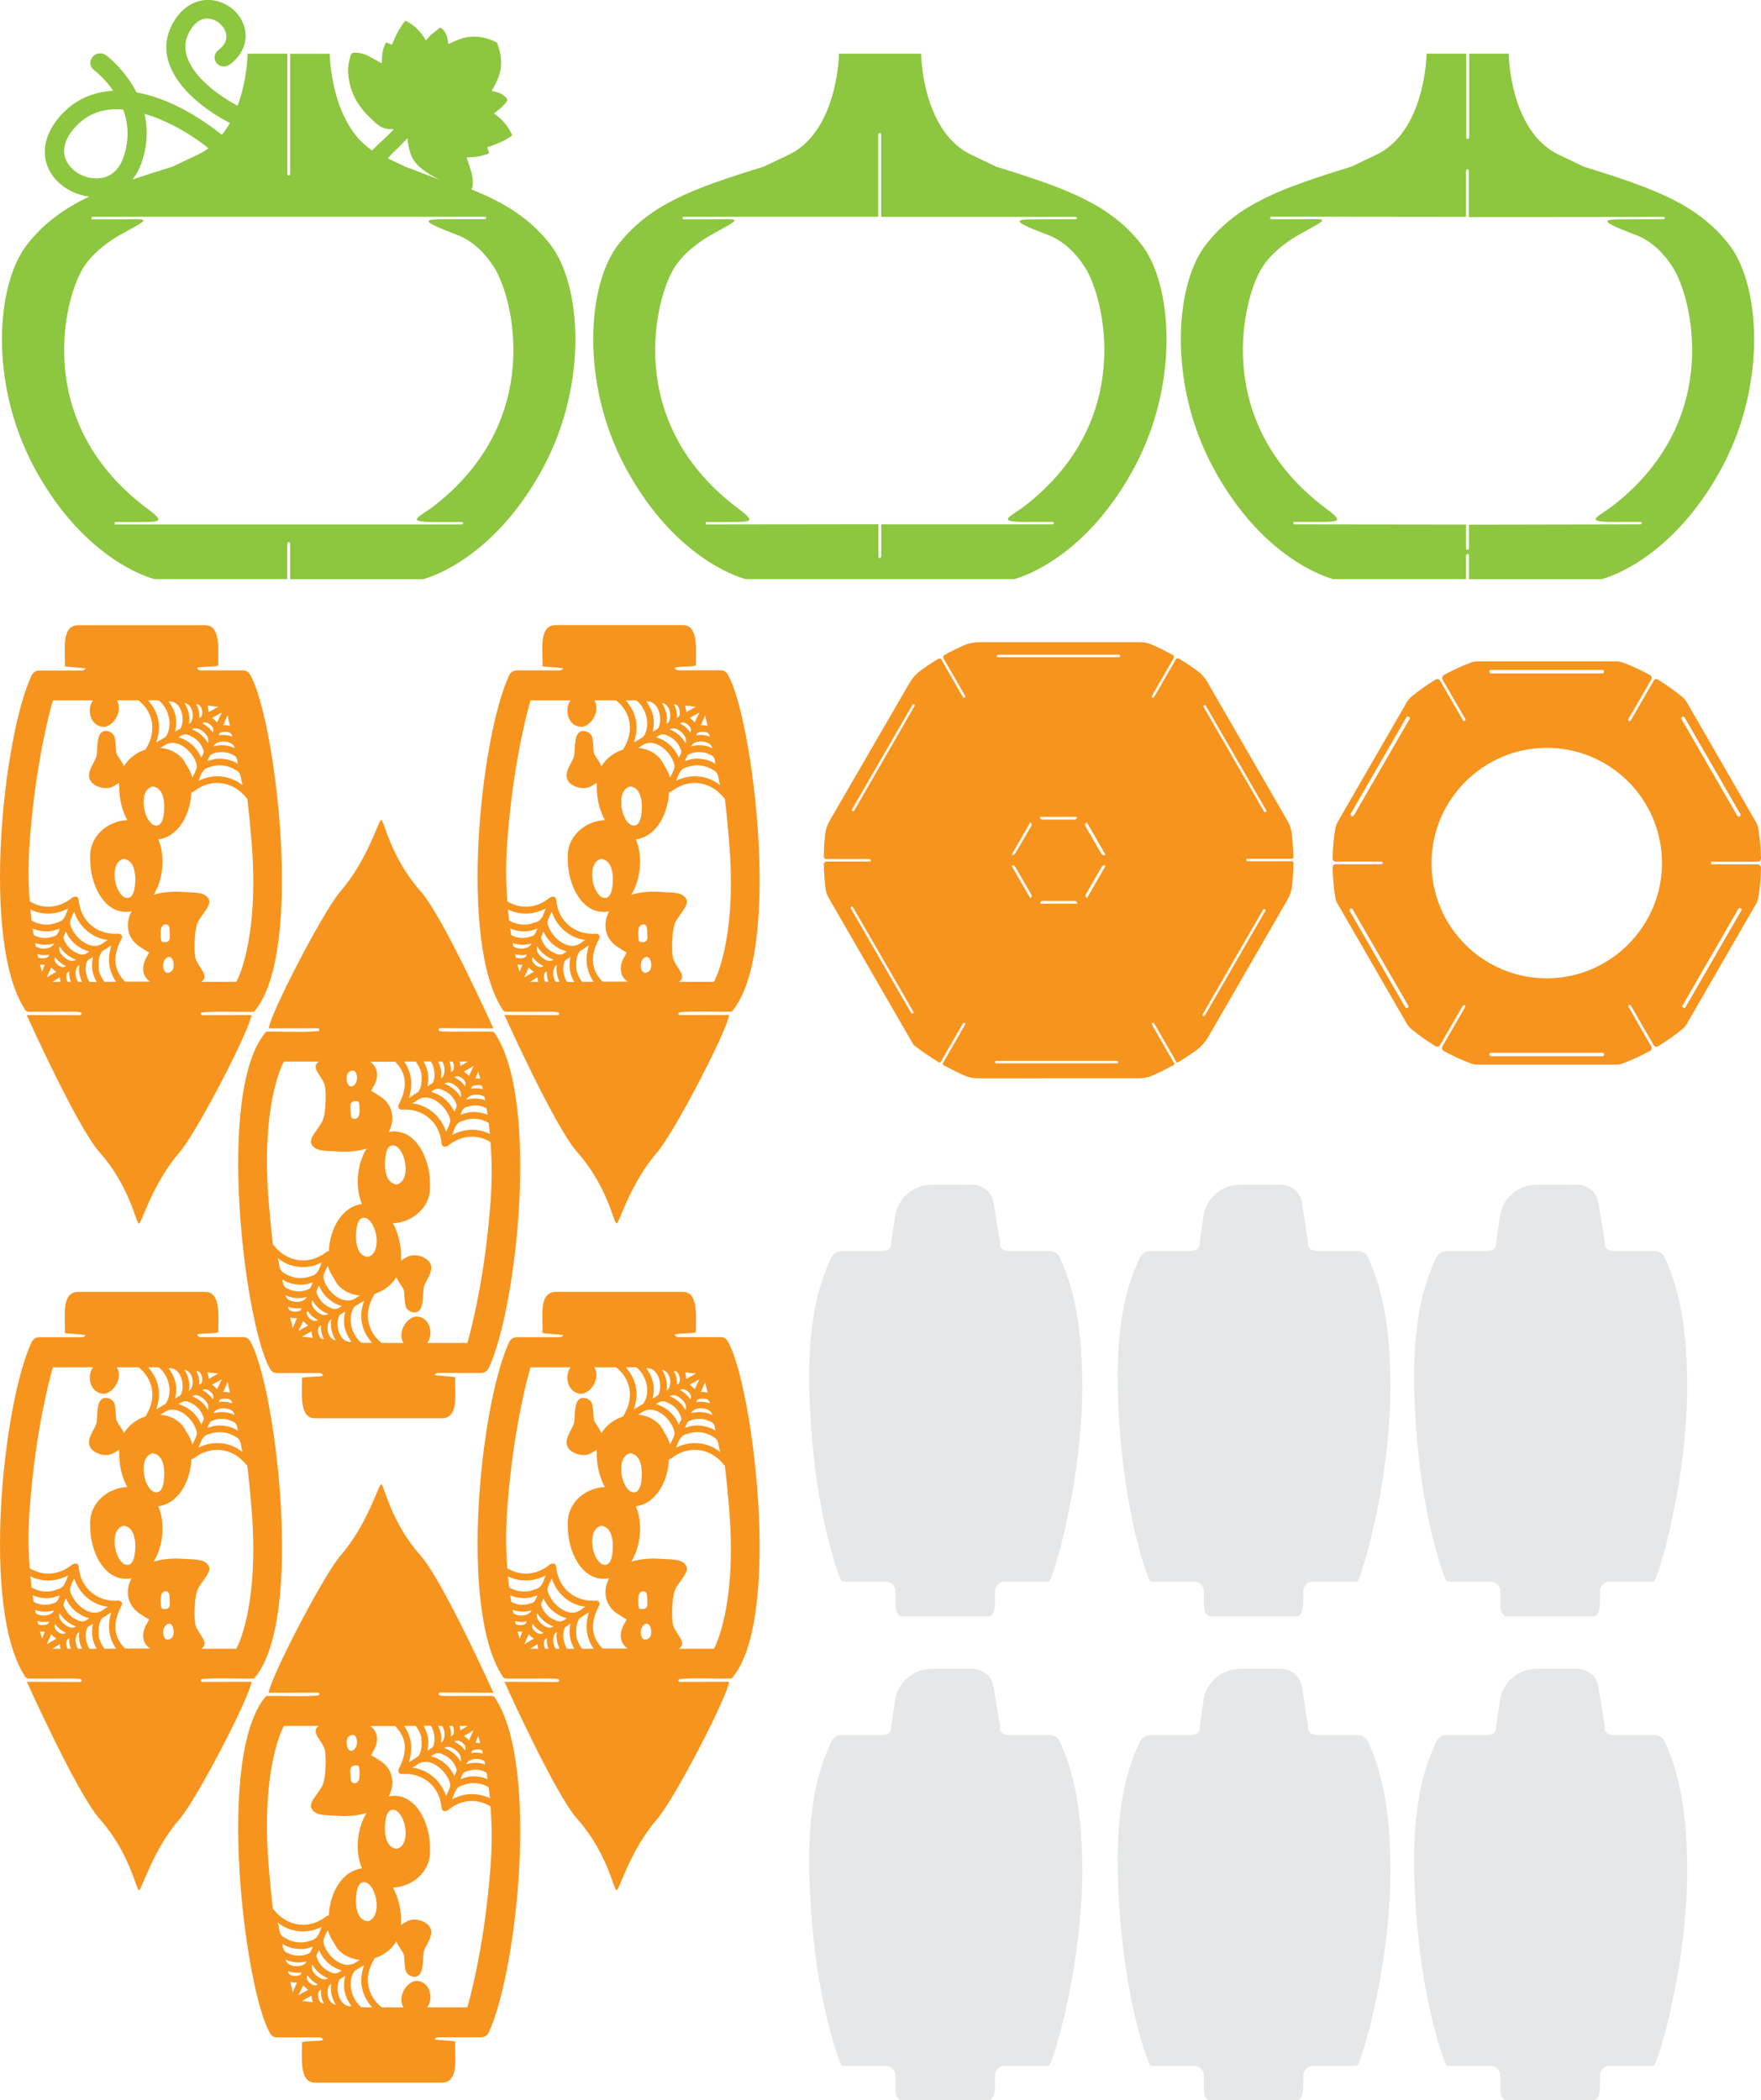 <?xml version="1.0" encoding="utf-8"?>
<!-- Generator: Adobe Illustrator 27.6.1, SVG Export Plug-In . SVG Version: 6.00 Build 0)  -->
<svg version="1.1" id="Paper_Pumpkin_Boo" xmlns="http://www.w3.org/2000/svg" xmlns:xlink="http://www.w3.org/1999/xlink" x="0px"
	 y="0px" viewBox="0 0 1646.8 1963.9" style="enable-background:new 0 0 1646.8 1963.9;" xml:space="preserve">
<style type="text/css">
	.st0{fill:#E6E7E8;}
	.st1{fill:#F7941D;}
	.st2{fill:#8DC63F;}
</style>
<path id="DiffuserF_Cut" class="st0" d="M1500.5,1612.6c0.2,0.9,0.2,1.8,0.1,2.7c-0.2,2.5,1.2,4.9,3.5,6c1.7,0.8,4.3,1.2,5.5,1.2
	h37.7c4.1,0,7.9,2.4,9.6,6.2c0,0,0,0.1,0,0.1c6.9,15.6,21.2,48,20.9,122.4c-0.5,81.8-22.4,160.6-29.9,178.6
	c-0.5,1.1-1.5,1.9-2.6,1.9h-40.1c-4.9,0-8.9,4.1-8.9,9.1v3.9l-0.1,6.3c-0.2,13.1-5,13.1-7.5,13.1H1410c-6.1,0-7-6.7-7-10.8v-12.5
	c0-5-4-9.1-8.9-9.1h-40c-0.7,0-1.3-0.4-1.7-1.2c-5.7-11.8-27.6-76.9-29.9-179.4c-1.7-73.7,13.4-106.5,20.6-122.3
	c0-0.1,0.1-0.2,0.1-0.2c1.7-3.7,5.4-6.1,9.5-6.1h37.5c1.1,0,3.4-0.2,5.2-1c2.5-1.1,4-3.6,3.8-6.3c-0.1-0.7,0-1.5,0.1-2.2l3.4-23.2
	c2.5-16.8,16.9-29.3,34-29.3h38.4c10.2,0,18.7,7.7,19.8,17.8c0,0.2,0,0.4,0.1,0.6L1500.5,1612.6z"/>
<path id="DiffuserE_Cut" class="st0" d="M1223,1612.6c0.2,0.9,0.2,1.8,0.1,2.7c-0.2,2.5,1.2,4.9,3.5,6c1.7,0.8,4.3,1.2,5.5,1.2h37.7
	c4.1,0,7.9,2.4,9.6,6.2c0,0,0,0.1,0,0.1c6.9,15.6,21.2,48,20.9,122.4c-0.5,81.8-22.4,160.6-29.9,178.6c-0.5,1.1-1.5,1.9-2.6,1.9
	h-40.1c-4.9,0-8.9,4.1-8.9,9.1v3.9l-0.1,6.3c-0.2,13.1-5,13.1-7.5,13.1h-78.4c-6.1,0-7-6.7-7-10.8v-12.5c0-5-4-9.1-8.9-9.1h-40
	c-0.7,0-1.3-0.4-1.7-1.2c-5.7-11.8-27.6-76.9-29.9-179.4c-1.7-73.7,13.4-106.5,20.6-122.3c0-0.1,0.1-0.2,0.1-0.2
	c1.7-3.7,5.4-6.1,9.5-6.1h37.5c1.1,0,3.4-0.2,5.2-1c2.5-1.1,4-3.6,3.8-6.3c-0.1-0.7,0-1.5,0.1-2.2l3.4-23.2
	c2.5-16.8,16.9-29.3,34-29.3h38.4c10.2,0,18.7,7.7,19.8,17.8c0,0.2,0,0.4,0.1,0.6L1223,1612.6z"/>
<path id="DiffuserD_Cut" class="st0" d="M934.9,1612.6c0.2,0.9,0.2,1.8,0.1,2.7c-0.2,2.5,1.2,4.9,3.5,6c1.7,0.8,4.3,1.2,5.5,1.2
	h37.7c4.1,0,7.9,2.4,9.5,6.2c0,0,0,0.1,0,0.1c6.9,15.6,21.2,48,20.9,122.4c-0.5,81.8-22.4,160.6-29.9,178.6
	c-0.5,1.1-1.5,1.9-2.6,1.9h-40.1c-4.9,0-9,4.1-9,9.1v3.9l-0.1,6.3c-0.2,13.1-5,13.1-7.5,13.1h-78.5c-6.1,0-7-6.7-7-10.8v-12.5
	c0-5-4-9.1-9-9.1h-40c-0.7,0-1.3-0.4-1.7-1.2c-5.7-11.8-27.6-76.9-29.9-179.4c-1.7-73.7,13.4-106.5,20.6-122.3
	c0-0.1,0.1-0.2,0.1-0.2c1.7-3.7,5.4-6.1,9.5-6.1h37.5c1.1,0,3.4-0.2,5.2-1c2.5-1.1,4-3.6,3.8-6.3c-0.1-0.7,0-1.5,0.1-2.2l3.5-23.2
	c2.5-16.8,17-29.3,34-29.3h38.4c10.2,0,18.7,7.7,19.8,17.8c0,0.2,0,0.4,0.1,0.6L934.9,1612.6z"/>
<path id="DiffuserC_Cut" class="st0" d="M1500.5,1159.9c0.2,0.9,0.2,1.8,0.1,2.7c-0.2,2.5,1.2,4.9,3.5,6c1.7,0.8,4.3,1.2,5.5,1.2
	h37.7c4.1,0,7.9,2.4,9.6,6.2c0,0,0,0.1,0,0.1c6.9,15.6,21.2,48,20.9,122.4c-0.5,81.8-22.4,160.6-29.9,178.6
	c-0.5,1.1-1.5,1.9-2.6,1.9h-40.1c-4.9,0-8.9,4.1-8.9,9.1v3.9l-0.1,6.3c-0.2,13.1-5,13.1-7.5,13.1H1410c-6.1,0-7-6.7-7-10.8v-12.5
	c0-5-4-9.1-8.9-9.1h-40c-0.7,0-1.3-0.4-1.7-1.2c-5.7-11.8-27.6-76.9-29.9-179.4c-1.7-73.7,13.4-106.5,20.6-122.3
	c0-0.1,0.1-0.2,0.1-0.2c1.7-3.7,5.4-6.1,9.5-6.1h37.5c1.1,0,3.4-0.2,5.2-1c2.5-1.1,4-3.6,3.8-6.3c-0.1-0.7,0-1.5,0.1-2.2l3.4-23.2
	c2.5-16.8,16.9-29.3,34-29.3h38.4c10.2,0,18.7,7.7,19.8,17.8c0,0.2,0,0.4,0.1,0.6L1500.5,1159.9z"/>
<path id="DiffuserB_Cut" class="st0" d="M1223,1159.9c0.2,0.9,0.2,1.8,0.1,2.7c-0.2,2.5,1.2,4.9,3.5,6c1.7,0.8,4.3,1.2,5.5,1.2h37.7
	c4.1,0,7.9,2.4,9.6,6.2c0,0,0,0.1,0,0.1c6.9,15.6,21.2,48,20.9,122.4c-0.5,81.8-22.4,160.6-29.9,178.6c-0.5,1.1-1.5,1.9-2.6,1.9
	h-40.1c-4.9,0-8.9,4.1-8.9,9.1v3.9l-0.1,6.3c-0.2,13.1-5,13.1-7.5,13.1h-78.4c-6.1,0-7-6.7-7-10.8v-12.5c0-5-4-9.1-8.9-9.1h-40
	c-0.7,0-1.3-0.4-1.7-1.2c-5.7-11.8-27.6-76.9-29.9-179.4c-1.7-73.7,13.4-106.5,20.6-122.3c0-0.1,0.1-0.2,0.1-0.2
	c1.7-3.7,5.4-6.1,9.5-6.1h37.5c1.1,0,3.4-0.2,5.2-1c2.5-1.1,4-3.6,3.8-6.3c-0.1-0.7,0-1.5,0.1-2.2l3.4-23.2
	c2.5-16.8,16.9-29.3,34-29.3h38.4c10.2,0,18.7,7.7,19.8,17.8c0,0.2,0,0.4,0.1,0.6L1223,1159.9z"/>
<path id="DiffuserA_Cut" class="st0" d="M934.9,1159.9c0.2,0.9,0.2,1.8,0.1,2.7c-0.2,2.5,1.2,4.9,3.5,6c1.7,0.8,4.3,1.2,5.5,1.2
	h37.7c4.1,0,7.9,2.4,9.5,6.2c0,0,0,0.1,0,0.1c6.9,15.6,21.2,48,20.9,122.4c-0.5,81.8-22.4,160.6-29.9,178.6
	c-0.5,1.1-1.5,1.9-2.6,1.9h-40.1c-4.9,0-9,4.1-9,9.1v3.9l-0.1,6.3c-0.2,13.1-5,13.1-7.5,13.1h-78.5c-6.1,0-7-6.7-7-10.8v-12.5
	c0-5-4-9.1-9-9.1h-40c-0.7,0-1.3-0.4-1.7-1.2c-5.7-11.8-27.6-76.9-29.9-179.4c-1.7-73.7,13.4-106.5,20.6-122.3
	c0-0.1,0.1-0.2,0.1-0.2c1.7-3.7,5.4-6.1,9.5-6.1h37.5c1.1,0,3.4-0.2,5.2-1c2.5-1.1,4-3.6,3.8-6.3c-0.1-0.7,0-1.5,0.1-2.2l3.5-23.2
	c2.5-16.8,17-29.3,34-29.3h38.4c10.2,0,18.7,7.7,19.8,17.8c0,0.2,0,0.4,0.1,0.6L934.9,1159.9z"/>
<path id="BottomBase_Cut" class="st1" d="M1644.4,838.7c1.4-8.8,2.2-17.8,2.4-27c0-1.9-1.5-3.5-3.4-3.5h-42.3
	c-0.7,0-1.2-0.5-1.2-1.2v0c0-0.7,0.6-1.2,1.2-1.2h42.3c1.9,0,3.4-1.5,3.4-3.5c-0.2-9.2-1.1-18.2-2.4-27c-0.4-2.4-1.2-4.8-2.5-6.9
	L1577.6,657c-1.2-2.1-2.8-4-4.7-5.6c-7.2-5.8-14.7-11.2-22.6-16c-1.3-0.8-3-0.3-3.8,1l-21.5,37.2c-0.3,0.6-1.1,0.8-1.7,0.5
	c-0.6-0.3-0.8-1.1-0.5-1.7l21.5-37.2c0.8-1.3,0.3-3-1-3.8c-8.1-4.5-16.5-8.4-25.2-11.7c-2.3-0.9-4.8-1.3-7.2-1.3h-128.6
	c-2.5,0-4.9,0.4-7.2,1.3c-8.5,3.2-16.8,7.1-24.7,11.4c-1.7,0.9-2.2,3-1.3,4.6l21.2,36.6c0.3,0.6,0.1,1.4-0.5,1.7
	c-0.6,0.3-1.3,0.1-1.7-0.5l-21.2-36.7c-0.9-1.6-3.1-2.2-4.7-1.2c-7.7,4.7-15.1,10-22.1,15.7c-1.9,1.5-3.5,3.5-4.7,5.6l-64.3,111.4
	c-1.2,2.1-2.1,4.5-2.5,6.9c-1.4,9-2.3,18.1-2.4,27.5c0,1.6,1.3,3,2.9,3h42.8c0.7,0,1.2,0.6,1.2,1.2c0,0.7-0.6,1.2-1.2,1.2h-42.8
	c-1.6,0-2.9,1.3-2.9,3c0.2,9.3,1,18.5,2.4,27.5c0.4,2.4,1.2,4.8,2.5,6.9l64.3,111.4c1.2,2.1,2.8,4,4.7,5.6
	c7.1,5.7,14.5,11,22.3,15.8c1.5,0.9,3.4,0.4,4.3-1.1l20.9-36.2c0.4-0.7,1.3-1.2,2.1-1.2l0,0c0.6,0.3,0.8,1.1,0.5,1.7l-21.3,36.9
	c-0.9,1.5-0.3,3.4,1.2,4.3c8,4.4,16.3,8.2,24.9,11.5c2.3,0.9,4.8,1.3,7.2,1.3h128.6c2.5,0,4.9-0.4,7.2-1.3
	c8.7-3.3,17.1-7.2,25.2-11.7c1.4-0.8,1.9-2.5,1.1-3.9l-21.4-37.1c-0.3-0.6-0.1-1.4,0.5-1.7c0.6-0.3,1.3-0.1,1.7,0.5l21.4,37.1
	c0.8,1.4,2.6,1.8,3.9,1c7.9-4.8,15.4-10.1,22.6-15.9c1.9-1.5,3.5-3.5,4.7-5.6l64.3-111.4C1643.1,843.5,1644,841.1,1644.4,838.7z
	 M1392.8,627.7c0-0.7,0.6-1.3,1.3-1.3h104.2c0.7,0,1.4,0.4,1.6,1.1c0.4,1.1-0.5,2.2-1.5,2.2h-104c-0.9,0-1.6-0.7-1.6-1.6
	L1392.8,627.7L1392.8,627.7z M1315.9,942.6c-0.7,0.2-1.4-0.2-1.8-0.8l-51.9-89.9c-0.3-0.6-0.3-1.4,0.1-1.9c0.8-0.9,2.1-0.7,2.6,0.3
	l52,90C1317.5,941.1,1317.1,942.3,1315.9,942.6z M1318.1,672.4l-52,90c-0.3,0.6-1.1,1-1.8,0.8c-1.2-0.2-1.6-1.5-1.1-2.4l52-90
	c0.3-0.6,1.1-1,1.8-0.8C1318.1,670.3,1318.6,671.5,1318.1,672.4z M1498.5,987.7h-103.7c-1.1,0-2-0.9-2-2l0,0c0-0.6,0.3-1.3,1.9-1.3
	h0.3h103.4c0.7,0,1.4,0.4,1.6,1.1C1500.4,986.7,1499.6,987.7,1498.5,987.7z M1447.4,914.8c-60.3,0.5-109.2-48.4-108.7-108.7
	c0.5-58.5,48.3-106.3,106.8-106.8c60.3-0.5,109.2,48.4,108.7,108.7C1553.7,866.5,1505.9,914.3,1447.4,914.8z M1572.9,670.5l0.3-0.2
	c0.7-0.4,1.7-0.2,2.1,0.5l52.3,90.6c0.3,0.6,0.1,1.3-0.4,1.7l-0.7,0.4c-0.6,0.3-1.3,0.1-1.7-0.4l-52.3-90.6
	C1571.9,671.8,1572.2,670.9,1572.9,670.5z M1573.9,942.1c-0.7-0.4-0.9-1.2-0.5-1.8l52.3-90.6c0.3-0.6,1.1-0.8,1.7-0.5l0.6,0.3
	c0.6,0.3,0.8,1.1,0.5,1.7l-52.3,90.6c-0.4,0.7-1.2,0.9-1.8,0.5L1573.9,942.1z"/>
<path id="TopBase_Cut_00000028306223843905492240000013681371298322224802_" class="st1" d="M1208.3,828c0.8-7.2,1.2-14.3,1.2-21.5
	c0-0.7-0.5-1.2-1.2-1.2h-41.7c-0.7,0-1.2-0.5-1.2-1.2c0-0.6,0.5-1.1,1.2-1.1h41.7c0.7,0,1.2-0.5,1.2-1.2c-0.1-7.3-0.6-14.5-1.4-21.7
	c-0.5-4.6-2-9-4.3-12.9l-75-129.9c-2.2-3.8-5.1-7.1-8.7-9.7c-5.7-4.2-11.6-8.2-17.8-11.8c-0.9-0.6-2.2-0.2-2.7,0.7l-20.4,35.4
	c-0.3,0.6-1,0.8-1.6,0.4c-0.6-0.3-0.8-1-0.4-1.6l20.4-35.4c0.5-0.9,0.2-2.2-0.7-2.7c-6.6-3.7-13.2-7-20-9.9
	c-3.4-1.5-7.2-2.2-10.9-2.2H915.9c-5.3,0-10.5,1.1-15.3,3.3c-5.9,2.6-11.7,5.5-17.4,8.7c-1.1,0.6-1.5,2-0.9,3.1l20.3,35.2
	c0.3,0.5,0.1,1.2-0.4,1.6c-0.6,0.3-1.3,0.2-1.6-0.4l-20.2-35.1c-0.6-1.1-2-1.5-3.1-0.8c-5.5,3.3-10.9,6.9-16.1,10.7
	c-4.4,3.2-8,7.2-10.7,11.9L776,767.2c-2.4,4.1-3.9,8.6-4.4,13.3c-0.7,6.8-1.2,13.6-1.2,20.5c0,1.3,1,2.3,2.3,2.3h40.5
	c0.7,0,1.2,0.5,1.2,1.2c0,0.6-0.5,1.1-1.2,1.1h-40.5c-1.3,0-2.3,1.1-2.3,2.3c0.1,7.3,0.6,14.5,1.4,21.7c0.4,3.7,1.6,7.3,3.5,10.6
	l79.1,137c7.5,5.8,15.4,11.2,23.7,16.2c0.6,0.3,1.3,0.1,1.6-0.4l20.8-36.1c0.3-0.6,1-0.8,1.6-0.4s0.8,1,0.4,1.6l-20.8,36.1
	c-0.3,0.6-0.1,1.3,0.4,1.6c6.4,3.6,13,6.9,19.6,9.8c4.1,1.8,8.5,2.7,13,2.7H1065c4.4,0,8.7-0.9,12.7-2.6c6.8-3,13.4-6.3,19.9-9.9
	c0.6-0.3,0.8-1,0.4-1.6l-20.8-36.2c-0.3-0.5-0.1-1.2,0.4-1.6c0.6-0.3,1.3-0.2,1.6,0.4l20.8,36.1c0.3,0.6,1.1,0.8,1.6,0.4
	c5.8-3.4,11.4-7.1,16.9-11.1c4.5-3.3,8.3-7.5,11.2-12.3l74-128.1C1206.2,837.6,1207.8,832.9,1208.3,828z M853.7,947.6
	c-0.6,0.3-1.3,0.2-1.6-0.4l-56.5-97.8c-0.3-0.5-0.1-1.2,0.4-1.6c0.6-0.3,1.3-0.2,1.6,0.4l56.5,97.8
	C854.5,946.6,854.3,947.2,853.7,947.6z M855.2,660.2L798.8,758c-0.3,0.6-1,0.8-1.6,0.4s-0.8-1-0.4-1.6l56.5-97.8
	c0.3-0.6,1-0.8,1.6-0.4C855.4,659,855.6,659.7,855.2,660.2z M1044.5,994.3H931.6c-0.7,0-1.2-0.5-1.2-1.2c0-0.6,0.5-1.1,1.2-1.1
	h112.9c0.7,0,1.2,0.5,1.2,1.2C1045.6,993.8,1045.1,994.3,1044.5,994.3z M949.3,798.2c-0.5,0.8-1.4,1.3-2.3,1.2
	c-0.6-0.1-0.7,0-0.8-0.1l0,0c-0.1-0.1-0.1-0.3,0-0.4l17.1-29.6c0.1-0.2,0.3-0.2,0.4-0.2c0,0,0,0,0.1,0.1c0.9,0.8,1.2,2,0.6,3.1
	L949.3,798.2z M964.4,836.5c0.6,1.1,0.4,2.6-0.7,3.2l0,0l0,0c-0.1,0.1-0.3,0-0.4-0.2l-17.2-29.6c-0.1-0.2-0.1-0.4,0.1-0.4
	c0.1-0.1,0.3-0.1,0.4-0.2c1-0.3,2.2,0.2,2.7,1.1L964.4,836.5z M1004.9,766.4h-30c-1.2,0-2.2-0.9-2.4-2c0-0.2-0.1-0.3-0.1-0.3
	c0-0.1,0.2-0.3,0.3-0.3h34.2c0.2,0,0.4,0.1,0.3,0.3c0,0.1,0,0.2-0.2,0.6C1006.9,765.6,1006,766.4,1004.9,766.4z M1033.6,799.3
	c-0.1,0-0.2,0-0.9,0.2c-1,0.2-2.1-0.2-2.7-1.1l-15-25.9c-0.6-1.1-0.3-2.5,0.8-3.2c0.2-0.1,0.2-0.2,0.3-0.2c0.1-0.1,0.3,0,0.4,0.2
	l17.1,29.6C1033.8,799.1,1033.8,799.3,1033.6,799.3z M1033.7,809.9l-17.1,29.6c-0.1,0.2-0.3,0.2-0.4,0.2c-0.1,0-0.1-0.1-0.4-0.5
	c-0.8-0.8-0.9-2-0.4-2.9l15-26c0.6-1,1.9-1.5,3-1c0.2,0.1,0.2,0.1,0.3,0.1C1033.8,809.6,1033.8,809.8,1033.7,809.9z M1046.4,614.5
	h-113c-0.7,0-1.2-0.5-1.2-1.2c0-0.6,0.5-1.1,1.2-1.1h112.9c0.7,0,1.2,0.5,1.2,1.2C1047.5,614,1047,614.5,1046.4,614.5z M1126,659.5
	c0.6-0.3,1.3-0.2,1.6,0.4l56.5,97.8c0.3,0.5,0.1,1.2-0.4,1.6c-0.6,0.3-1.3,0.2-1.6-0.4l-56.5-97.8
	C1125.3,660.5,1125.4,659.8,1126,659.5z M1124.7,948.4l56.5-97.8c0.3-0.6,1-0.8,1.6-0.4c0.6,0.3,0.8,1,0.4,1.6l-56.5,97.8
	c-0.3,0.6-1,0.8-1.6,0.4C1124.6,949.7,1124.4,949,1124.7,948.4z M975,842.4h30c1.2,0,2.2,0.9,2.4,2c0,0.2,0.1,0.3,0.1,0.3
	c0,0.1-0.2,0.3-0.3,0.3H973c-0.2,0-0.4-0.1-0.3-0.3c0-0.1,0-0.2,0.2-0.6C972.9,843.2,973.9,842.4,975,842.4z"/>
<path id="PanelF_Cut" class="st1" d="M619.6,1664.9l-2.3,18L619.6,1664.9z M622.9,1641l2.4-18L622.9,1641z M628.8,1602.4l2.3-18
	L628.8,1602.4z M535.4,1664.9l2.3,18L535.4,1664.9z M532,1641l-2.4-18L532,1641z M526.4,1602.6l-2.3-18L526.4,1602.6z M629.5,1237.2
	V1219V1237.2z M527.5,1237.2V1219V1237.2z M469.7,1567c0.6,1.6,2,2.6,3.7,2.6h19.4c1.9,0.2,28.4-0.6,29.3,0.6
	c1.3,0.6,0.7,2.6-0.7,2.6l-49.7-0.2c0,0,47,104.4,67.9,128c28.7,32.2,34.3,66.9,37,66.9c2.6,0,12.4-37.6,39.1-67.9
	c17.5-22,64.8-113.7,66.1-127l-46,0.1c-1.4,0-1.9-2-0.6-2.6c12.6-1.5,36.4-0.1,49-0.6c48-54.5,19.6-276.2-3.6-315.2
	c-1.2-2.4-3.6-4-6.2-4h-40c-1.8,0-2.8-0.9-3.4-2.1c-0.7-1.7,19.7-1,19.8-2.7c-0.7-10.3,3.7-37.8-12.4-37.5H519.9
	c-17.3-0.1-11.6,26.5-12.7,38.3c0,0.8,19.8,1.6,19.4,2.2c-0.7,1.1-1.9,1.9-3.3,1.9h-40.1c-3.1,0-6,1.9-7.2,4.9
	C449.5,1312.3,428.8,1504.2,469.7,1567z M555.2,1541.7h-10.9c-2.1-2.8-3.8-6.2-5-9.7c-0.8-6.2-1.1-13.8,2.8-18.9
	c2.1-1,6.1-4.2,8.6-5.4C546.7,1520.3,548.3,1531.7,555.2,1541.7z M477.1,1491.7c6.7,3,16.1,3.8,22.8,0.9c0.9-0.2,1.7-0.5,2.6-0.7
	c-1.8,4-1.9,6.6-6.9,7.5c-5.6,1.9-11.5,1.5-16.6-1.1c-0.3-0.1-0.6-0.2-0.9-0.4C477.8,1496,477.5,1493.9,477.1,1491.7z M523.3,1541.7
	h-3.7c-2.8-4.2-3-10.6-0.7-14.1c0.5-0.7,1.1-1.2,1.9-1.6C519.8,1531.4,521,1536.8,523.3,1541.7z M528.5,1521.5
	c1.7-0.8,3.3-2.3,5-3.2c-1.9,9.1-0.6,16.2,3.5,23.4h-6.7C526.3,1535.9,525.6,1526.6,528.5,1521.5z M509.8,1541.7
	c-1.3-2.5-1.6-6.1-0.6-8c0.5-0.8,1.2-1.4,2.2-1.8c-0.3,3.4,0.2,6.6,1.5,9.8H509.8z M485.9,1532.3c-0.6-1.9-1.2-4.2-1.9-6.7
	c1,0.1,2,0.2,2.9,0.2c0.5,0,1.1,0,1.6-0.1C487.6,1527.9,486.8,1530.1,485.9,1532.3z M499.3,1532.3c-2.8,1.6-4.6,2.5-9,5.3
	c0.7-1.7,1.7-4,2.4-5.4c0.9-1.9,1.4-3.1,1.7-4C496.5,1530.3,498.2,1531.5,499.3,1532.3z M498.3,1518.5c2.5,4.1,6.5,6.6,9.8,8.3
	C504.6,1530.5,495,1523.2,498.3,1518.5z M495.6,1541.7c2.3-1.4,4.6-2.9,6.9-4.2c0.2,1.7,0.5,3.1,0.8,4.2H495.6z M511.6,1521.6
	c-4.7-1.7-11.4-7.6-9.2-13.3c3.1,5.6,8.7,10.2,15.3,12.6C515.9,1522.1,513.9,1522.3,511.6,1521.6z M479.4,1505.4
	c2.8,1,5.9,1.6,9.1,1.6c2.8,0,5.7-0.4,8.6-1.2c-2.2,5.4-12.1,6.2-17,2.8C479.9,1507.5,479.7,1506.4,479.4,1505.4z M481.6,1515.7
	c2,0.6,4.1,0.9,6.2,0.9c1.6,0,3.2-0.2,4.8-0.5c0,0,0,0,0,0c-0.4,1.1-0.7,2.2-1.4,2.5c-2.3,1-6.3,1.5-8.9,0.2
	C482.1,1517.8,481.9,1516.8,481.6,1515.7z M543.5,1505c-11.9,9.4-28.7-5.6-31.4-17.8c-0.5-2.5,2.3-8.1,3.9-11.2
	c4.7,14.4,17,24.8,31.5,26.5C546.1,1503.2,544.8,1504.1,543.5,1505z M530.1,1513.2c-0.1,0-0.1,0.1-0.2,0.1
	c-4.1,3.1-6.4,3.9-11.5,1.3c-5.9-2.4-10.3-7.3-12.4-13.9c0-1.9,1.5-4.2,2.2-6.1C512.4,1503.9,520.3,1510.6,530.1,1513.2z
	 M500.1,1486.2c-7.6,3.2-16.4,2.6-24-1.9c-0.4-3.3-0.8-6.7-1.1-10.3c10.3,5.1,23.6,5.5,35.3-1C508,1478.7,507.1,1484.7,500.1,1486.2
	z M600.4,1504.6c-1.9-0.1-2.5,0-3-1.7c-0.8-3-0.7-11,0.4-12.5c1.5-3.2,6.3-3.4,7.1,0.3c0.3,1.7,0.5,4.2,0.5,7.5
	C605.8,1501.7,605,1504.8,600.4,1504.6z M607.3,1531.4c-2.5,2.2-6,2.8-7.3-0.9c-1.7-4-0.7-9.5,2.9-11.7
	C608.9,1515.6,610.7,1528.2,607.3,1531.4z M667.6,1541.7h-32.7c8-5.7-2.1-12.4-5.4-21.8c-1.7-6.2-1-25,1-30.5
	c1-7.5,13.6-17.5,11.7-24.1c-3.4-8.3-13.9-6.8-26-7.8c-8.2-0.5-18,0.2-25.9,2.8c9.2-14.8,10.9-36.5,4.3-51.9
	c1.1-0.1,2.1-0.3,3.2-0.5c17.3-4.5,26.9-24.2,27.8-43.5c1.4-0.1,2.9-0.9,3.8-1.9c15.8-11.4,35.8-8.2,47.9,7.6c0.2,0,0.3,0,0.5,0
	c1.5,12,2.8,25.4,4,40.1C689.6,1503.9,667.6,1541.7,667.6,1541.7z M585.2,1278.5l9.1,0c0.3,0.1,0.6,0.2,1,0.2
	c9.3,7.3,13.6,23.8,6.2,34c-2.1,1-6.2,4-8.8,5.1C597.9,1303.2,595.2,1289.8,585.2,1278.5z M621.1,1339.1c-1.1-2.3-2.4-4.4-3.8-6.3
	c-5.7-6.3-13.1-9.4-20.7-10c1.2-0.6,2.3-1.3,3.4-2c12.2-9,28.6,6.4,30.8,18.7c0.4,2.5-2.6,8-4.2,11.1
	C625.3,1346.4,623.4,1342.5,621.1,1339.1z M604.4,1279.4c12-1,15.7,17.3,11,25.3c-1.7,0.8-3.4,2.2-5.1,3.1
	C612.9,1296.7,610.8,1288.6,604.4,1279.4z M613.5,1313c4.2-3,6.6-3.9,11.7-1c5.8,2.5,10,7.6,12,14.2c0,1.9-1.6,4.1-2.4,6
	C630.9,1322.7,623.3,1315.8,613.5,1313z M630.2,1282.1c4.7-0.6,6.7,7.7,4.9,11c-0.5,0.8-1.2,1.3-2.3,1.8
	C633.4,1290.4,632.5,1286.3,630.2,1282.1z M632.2,1305c4.7,1.8,11.2,7.9,8.8,13.5c-2.9-5.7-8.4-10.5-14.9-13
	C627.9,1304.5,630,1304.3,632.2,1305z M646.3,1321.4c3-6.9,18.8-5.7,19.7,1.7C660.2,1320.2,653.2,1319.6,646.3,1321.4z
	 M668.8,1337.4l0.3-0.1c0.1,0.2,0.1,0.5,0.2,0.7c-6.4-4.7-18.1-6.7-26.2-3.6c-0.9,0.2-1.8,0.4-2.6,0.6c0.6-1.7,1.8-3.4,2.4-5.2
	c5.9-4.1,15-4,21.1-0.6C667.9,1330.4,668.7,1333.6,668.8,1337.4z M651.1,1311.1c0.4-1.1,0.8-2.2,1.4-2.5c3.5-1.4,11.1-1.6,11.2,3.7
	C659.6,1310.7,655.2,1310.3,651.1,1311.1z M651.5,1295.1c-0.9,1.8-1.5,3.1-1.8,3.9c-2-2.2-3.7-3.4-4.7-4.3c2.8-1.5,4.7-2.4,9.1-5
	C653.3,1291.5,652.2,1293.7,651.5,1295.1z M649.7,1284.9c-2.6,1.5-5.3,3.1-7.9,4.5c-0.3-2.9-0.8-5-1.2-6.2c1.8,0.3,6.2,0.8,10.1,1.1
	C650.4,1284.5,650.1,1284.7,649.7,1284.9z M645.6,1308.3c0,0.1-0.1,0.2-0.1,0.2c-2.4-4.1-6.3-6.8-9.6-8.6
	C639.4,1296.4,648.7,1303.8,645.6,1308.3z M625.1,1298.9c-0.5,0.7-1.2,1.2-1.9,1.5c1.5-6.8-0.6-13.9-4.1-19.6
	C627,1282.3,628.5,1293.9,625.1,1298.9z M642.7,1340.8c7.8-3,16.6-2.1,24.2,2.7c4.8,2.1,4.8,6.4,5.7,11.2l0.1,0
	c0.2,1,0.5,2.1,0.7,3.1c-10.2-8.7-26.7-11.6-41.2-4.1C634.7,1348.1,635.7,1342.1,642.7,1340.8z M655.4,1301.6
	c1.4-3.1,2.6-6.3,4.1-9.4c0.4,3.4,1.4,6.5,2.2,10C659.5,1301.7,657.5,1301.5,655.4,1301.6z M589.4,1358.9c7.6,1,10.4,8.5,10.8,17.3
	c0.1,7.3-0.6,22.2-9.9,18.8C580.1,1389.9,576,1361.7,589.4,1358.9z M573.1,1444c0.1,7.3-0.6,22.2-9.9,18.8
	c-10.2-5.1-14.4-33.3-0.9-36.1C569.9,1427.7,572.7,1435.2,573.1,1444z M474.4,1410.1c5.9-79.8,21.7-131.6,21.7-131.6l37.5,0
	c-6.6,8.8-2.3,25.6,11.4,24.7c10.4-2.8,16-16.9,10.8-24.7l20.3,0c11.9,9.1,18.5,26.6,7,45.2c-0.2,0.2-0.3,0.5-0.4,0.8
	c-8.3,2.6-15.8,8.1-20.3,15.7c-0.7-2-1.8-4-3.3-6.1c-4.4-7-3.7-4.8-4.3-13.4c-0.3-4.3-0.7-7.3-1.4-8.8c-1.8-3.9-7.7-6.3-11.3-3.8
	c-5.9,3.5-3.9,18.6-5.5,23.2c-2,6.4-10.3,15.4-5.1,22.8c3.5,5.2,14.5,9,21.7,4.4c1.9-0.9,3.5-1.9,4.8-3.1c0,1.1,0,2.3,0.1,3.4
	c-0.3,10.2,2.3,22.1,7.5,31.7c-18.1,0.6-36.1,15.1-34.6,36c-0.6,22.8,12.9,54.1,38.6,49.3c-6.2,11.6-4.5,26.4,9.8,34.4
	c3.2,2.2,5.3,3.5,6.4,3.8c0.1,0.9-0.8,2.3-1.3,3.2c-2.7,4.3-4,8.4-4,12.3c0.1,5.6,2.6,9.4,6.5,12h-23.5c-7.2-7.5-14.3-19.1-3.3-40.1
	c1.3-2.2-0.2-4.8-2.7-4.7c-20,1.5-35.7-11.7-37.3-31.6c-0.7-4.7-5.4-3.2-7.4-1.1c-12,9.2-26.6,9.7-38.4,2.4
	C473.1,1449.9,472.8,1431,474.4,1410.1z"/>
<path id="PanelE_Cut" class="st1" d="M313.5,1490.6l2.4-18L313.5,1490.6z M310.2,1514.4l-2.4,18L310.2,1514.4z M304.3,1553l-2.4,18
	L304.3,1553z M397.7,1490.6l-2.4-18L397.7,1490.6z M401.1,1514.4l2.4,18L401.1,1514.4z M406.7,1552.9l2.4,18L406.7,1552.9z
	 M303.7,1918.2v18.2V1918.2z M405.6,1918.2v18.2V1918.2z M463.4,1588.4c-0.6-1.6-2-2.6-3.7-2.6h-19.4c-1.9-0.2-28.4,0.6-29.3-0.6
	c-1.3-0.6-0.7-2.6,0.7-2.6l49.7,0.2c0,0-47-104.4-67.9-128c-28.7-32.2-34.3-66.9-37-66.9c-2.6,0-12.4,37.6-39.1,67.9
	c-17.5,22-64.8,113.7-66.1,127l46-0.1c1.4,0,1.9,2,0.6,2.6c-12.6,1.5-36.4,0.1-49,0.6c-48,54.5-19.6,276.2,3.6,315.2
	c1.2,2.4,3.6,4,6.2,4h40c1.8,0,2.8,0.9,3.4,2.1c0.7,1.7-19.7,1-19.8,2.7c0.7,10.3-3.7,37.8,12.4,37.5h118.4
	c17.3,0.1,11.6-26.5,12.7-38.3c0-0.8-19.8-1.6-19.4-2.2c0.7-1.1,1.9-1.9,3.3-1.9H450c3.1,0,6-1.9,7.2-4.9
	C483.6,1843.1,504.3,1651.2,463.4,1588.4z M377.9,1613.8h10.9c2.1,2.8,3.8,6.2,5,9.7c0.8,6.2,1.1,13.8-2.8,18.9
	c-2.1,1-6.1,4.2-8.6,5.4C386.4,1635.1,384.8,1623.7,377.9,1613.8z M456,1663.7c-6.7-3-16.1-3.8-22.8-0.9c-0.9,0.2-1.7,0.5-2.6,0.7
	c1.8-4,1.9-6.6,6.9-7.5c5.6-1.9,11.5-1.5,16.6,1.1c0.3,0.1,0.6,0.2,0.9,0.4C455.3,1659.4,455.7,1661.5,456,1663.7z M409.8,1613.8
	h3.7c2.8,4.2,3,10.6,0.7,14.1c-0.5,0.7-1.1,1.2-1.9,1.6C413.3,1624,412.1,1618.6,409.8,1613.8z M404.6,1633.9
	c-1.7,0.8-3.3,2.3-5,3.2c1.9-9.1,0.6-16.2-3.5-23.4h6.7C406.8,1619.5,407.5,1628.8,404.6,1633.9z M423.3,1613.8
	c1.3,2.5,1.6,6.1,0.6,8c-0.5,0.8-1.2,1.4-2.2,1.8c0.3-3.4-0.2-6.6-1.5-9.8H423.3z M447.2,1623.2c0.6,1.9,1.2,4.2,1.9,6.7
	c-1-0.1-2-0.2-2.9-0.2c-0.5,0-1.1,0-1.6,0.1C445.5,1627.6,446.3,1625.4,447.2,1623.2z M433.8,1623.2c2.8-1.6,4.6-2.5,9-5.3
	c-0.7,1.7-1.7,4-2.4,5.4c-0.9,1.9-1.4,3.1-1.7,4C436.6,1625.1,434.9,1624,433.8,1623.2z M434.8,1636.9c-2.5-4.1-6.5-6.6-9.8-8.3
	C428.5,1624.9,438.1,1632.2,434.8,1636.9z M437.5,1613.8c-2.3,1.4-4.6,2.9-6.9,4.2c-0.2-1.7-0.5-3.1-0.8-4.2H437.5z M421.5,1633.8
	c4.7,1.7,11.4,7.6,9.2,13.3c-3.1-5.6-8.7-10.2-15.3-12.6C417.2,1633.3,419.2,1633.1,421.5,1633.8z M453.7,1650
	c-2.8-1-5.9-1.6-9.1-1.6c-2.8,0-5.7,0.4-8.6,1.2c2.2-5.4,12.1-6.2,17-2.8C453.3,1647.9,453.5,1649,453.7,1650z M451.5,1639.7
	c-2-0.6-4.1-0.9-6.2-0.9c-1.6,0-3.2,0.2-4.8,0.5c0,0,0,0,0,0c0.4-1.1,0.7-2.2,1.4-2.5c2.3-1,6.3-1.5,8.9-0.2
	C451,1637.6,451.3,1638.6,451.5,1639.7z M389.6,1650.4c11.9-9.4,28.7,5.6,31.4,17.8c0.5,2.5-2.3,8.1-3.9,11.2
	c-4.7-14.4-17-24.8-31.5-26.5C387,1652.2,388.3,1651.3,389.6,1650.4z M403,1642.2c0.1,0,0.1-0.1,0.2-0.1c4.1-3.1,6.4-3.9,11.5-1.3
	c5.9,2.4,10.3,7.3,12.4,13.9c0,1.9-1.5,4.2-2.2,6.1C420.7,1651.5,412.9,1644.8,403,1642.2z M433,1669.3c7.6-3.2,16.4-2.6,24,1.9
	c0.4,3.3,0.8,6.7,1.1,10.3c-10.3-5.1-23.6-5.5-35.3,1C425.1,1676.8,426,1670.7,433,1669.3z M332.7,1650.8c1.9,0.1,2.5,0,3,1.7
	c0.8,3,0.7,11-0.4,12.5c-1.5,3.2-6.3,3.4-7.1-0.3c-0.3-1.7-0.5-4.2-0.5-7.5C327.3,1653.7,328.2,1650.7,332.7,1650.8z M325.8,1624
	c2.5-2.2,6-2.8,7.3,0.9c1.7,4,0.7,9.5-2.9,11.7C324.2,1639.8,322.5,1627.2,325.8,1624z M265.5,1613.8h32.7c-8,5.7,2.1,12.4,5.4,21.8
	c1.7,6.2,1,25-1,30.5c-1,7.5-13.6,17.5-11.7,24.1c3.4,8.3,13.9,6.8,26,7.8c8.2,0.5,18-0.2,25.9-2.8c-9.2,14.8-10.9,36.5-4.3,51.9
	c-1.1,0.1-2.1,0.3-3.2,0.5c-17.3,4.5-26.9,24.2-27.8,43.5c-1.4,0.1-2.9,0.9-3.8,1.9c-15.8,11.4-35.8,8.2-47.9-7.6
	c-0.2,0-0.3,0-0.5,0c-1.5-12-2.8-25.4-4-40.1C243.6,1651.5,265.5,1613.8,265.5,1613.8z M348,1877l-9.1,0c-0.3-0.1-0.6-0.2-1-0.2
	c-9.3-7.3-13.6-23.8-6.2-34c2.1-1,6.2-4,8.8-5.1C335.2,1852.3,337.9,1865.6,348,1877z M312.1,1816.3c1.1,2.3,2.4,4.4,3.8,6.3
	c5.7,6.3,13.1,9.4,20.7,10c-1.2,0.6-2.3,1.3-3.4,2c-12.2,9-28.6-6.4-30.8-18.7c-0.4-2.5,2.6-8,4.2-11.1
	C307.8,1809,309.7,1812.9,312.1,1816.3z M328.7,1876c-12,1-15.7-17.3-11-25.3c1.7-0.8,3.4-2.2,5.1-3.1
	C320.2,1858.8,322.3,1866.8,328.7,1876z M319.6,1842.5c-4.2,3-6.6,3.9-11.7,1c-5.8-2.5-10-7.6-12-14.2c0-1.9,1.6-4.1,2.4-6
	C302.2,1832.7,309.8,1839.6,319.6,1842.5z M302.9,1873.3c-4.7,0.6-6.7-7.7-4.9-11c0.5-0.8,1.2-1.3,2.3-1.8
	C299.8,1865.1,300.6,1869.1,302.9,1873.3z M300.9,1850.4c-4.7-1.8-11.2-7.9-8.8-13.5c2.9,5.7,8.4,10.5,14.9,13
	C305.2,1851,303.1,1851.1,300.9,1850.4z M286.8,1834c-3,6.9-18.8,5.7-19.7-1.7C272.9,1835.2,279.9,1835.8,286.8,1834z M264.3,1818
	l-0.3,0.1c-0.1-0.2-0.1-0.5-0.2-0.7c6.4,4.7,18.1,6.7,26.2,3.6c0.9-0.2,1.8-0.4,2.6-0.6c-0.6,1.7-1.8,3.4-2.4,5.2
	c-5.9,4.1-15,4-21.1,0.6C265.3,1825,264.4,1821.9,264.3,1818z M282,1844.3c-0.4,1.1-0.8,2.2-1.4,2.5c-3.5,1.4-11.1,1.6-11.2-3.7
	C273.5,1844.7,277.9,1845.1,282,1844.3z M281.7,1860.3c0.9-1.8,1.5-3.1,1.8-3.9c2,2.2,3.7,3.4,4.7,4.3c-2.8,1.5-4.7,2.4-9.1,5
	C279.8,1864,280.9,1861.7,281.7,1860.3z M283.4,1870.5c2.6-1.5,5.3-3.1,7.9-4.5c0.3,2.9,0.8,5,1.2,6.2c-1.8-0.3-6.2-0.8-10.1-1.1
	C282.7,1870.9,283,1870.7,283.4,1870.5z M287.5,1847.1c0-0.1,0.1-0.2,0.1-0.2c2.4,4.1,6.3,6.8,9.6,8.6
	C293.7,1859,284.4,1851.6,287.5,1847.1z M308,1856.5c0.5-0.7,1.2-1.2,1.9-1.5c-1.5,6.8,0.6,13.9,4.1,19.6
	C306.1,1873.1,304.6,1861.5,308,1856.5z M290.4,1814.6c-7.8,3-16.6,2.1-24.2-2.7c-4.8-2.1-4.8-6.4-5.7-11.2l-0.1,0
	c-0.2-1-0.5-2.1-0.7-3.1c10.2,8.7,26.7,11.6,41.2,4.1C298.5,1807.3,297.4,1813.3,290.4,1814.6z M277.7,1853.8
	c-1.4,3.1-2.6,6.3-4.1,9.4c-0.4-3.4-1.4-6.5-2.2-10C273.6,1853.7,275.7,1853.9,277.7,1853.8z M343.7,1796.5
	c-7.6-1-10.4-8.5-10.8-17.3c-0.1-7.3,0.6-22.2,9.9-18.8C353,1765.5,357.2,1793.7,343.7,1796.5z M360,1711.5
	c-0.1-7.3,0.6-22.2,9.9-18.8c10.2,5.1,14.4,33.3,0.9,36.1C363.2,1727.7,360.4,1720.3,360,1711.5z M458.7,1745.4
	C452.8,1825.1,437,1877,437,1877l-37.5,0c6.6-8.8,2.3-25.6-11.4-24.7c-10.4,2.8-16,16.9-10.8,24.7l-20.3,0
	c-11.9-9.1-18.5-26.6-7-45.2c0.2-0.2,0.3-0.5,0.4-0.8c8.3-2.6,15.8-8.1,20.3-15.7c0.7,2,1.8,4,3.3,6.1c4.4,7,3.7,4.8,4.3,13.4
	c0.3,4.3,0.7,7.3,1.4,8.8c1.8,3.9,7.7,6.3,11.3,3.8c5.9-3.5,3.9-18.6,5.5-23.2c2-6.4,10.3-15.4,5.1-22.8c-3.5-5.2-14.5-9-21.7-4.4
	c-1.9,0.9-3.5,1.9-4.8,3.1c0-1.1,0-2.3-0.1-3.4c0.3-10.2-2.3-22.1-7.5-31.7c18.1-0.6,36.1-15.1,34.6-36
	c0.6-22.8-12.9-54.1-38.6-49.3c6.2-11.6,4.5-26.4-9.8-34.4c-3.2-2.2-5.3-3.5-6.4-3.8c-0.1-0.9,0.8-2.3,1.3-3.2c2.7-4.3,4-8.4,4-12.3
	c-0.1-5.6-2.6-9.4-6.5-12h23.5c7.2,7.5,14.3,19.1,3.3,40.1c-1.3,2.2,0.2,4.8,2.7,4.7c20-1.5,35.7,11.7,37.3,31.6
	c0.7,4.7,5.4,3.2,7.4,1.1c12-9.2,26.6-9.7,38.4-2.4C460,1705.5,460.3,1724.5,458.7,1745.4z"/>
<path id="PanelD_Cut" class="st1" d="M173,1664.9l-2.4,18L173,1664.9z M176.3,1641l2.4-18L176.3,1641z M182.2,1602.4l2.4-18
	L182.2,1602.4z M88.8,1664.9l2.3,18L88.8,1664.9z M85.4,1641l-2.3-18L85.4,1641z M79.8,1602.6l-2.3-18L79.8,1602.6z M182.9,1237.2
	V1219V1237.2z M80.9,1237.2V1219V1237.2z M23.1,1567c0.6,1.6,2,2.6,3.7,2.6h19.4c1.9,0.2,28.4-0.6,29.3,0.6c1.3,0.6,0.7,2.6-0.7,2.6
	l-49.7-0.2c0,0,47,104.4,67.9,128c28.7,32.2,34.3,66.9,37,66.9c2.6,0,12.4-37.6,39.1-67.9c17.5-22,64.8-113.7,66.1-127l-46,0.1
	c-1.4,0-1.9-2-0.6-2.6c12.6-1.5,36.4-0.1,49-0.6c48-54.5,19.6-276.2-3.6-315.2c-1.2-2.4-3.6-4-6.2-4h-40c-1.8,0-2.8-0.9-3.4-2.1
	c-0.7-1.7,19.7-1,19.8-2.7c-0.7-10.3,3.7-37.8-12.4-37.5H73.3c-17.3-0.1-11.6,26.5-12.7,38.3c0,0.8,19.8,1.6,19.4,2.2
	c-0.7,1.1-1.9,1.9-3.3,1.9H36.6c-3.1,0-6,1.9-7.2,4.9C2.9,1312.3-17.8,1504.2,23.1,1567z M108.6,1541.7H97.7c-2.1-2.8-3.8-6.2-5-9.7
	c-0.8-6.2-1.1-13.8,2.8-18.9c2.1-1,6.1-4.2,8.6-5.4C100.1,1520.3,101.7,1531.7,108.6,1541.7z M30.5,1491.7c6.7,3,16.1,3.8,22.8,0.9
	c0.9-0.2,1.7-0.5,2.6-0.7c-1.8,4-1.9,6.6-6.9,7.5c-5.6,1.9-11.5,1.5-16.6-1.1c-0.3-0.1-0.6-0.2-0.9-0.4
	C31.2,1496,30.8,1493.9,30.5,1491.7z M76.7,1541.7h-3.7c-2.8-4.2-3-10.6-0.7-14.1c0.5-0.7,1.1-1.2,1.9-1.6
	C73.2,1531.4,74.4,1536.8,76.7,1541.7z M81.9,1521.5c1.7-0.8,3.3-2.3,5-3.2c-1.9,9.1-0.6,16.2,3.5,23.4h-6.7
	C79.7,1535.9,79,1526.6,81.9,1521.5z M63.2,1541.7c-1.3-2.5-1.6-6.1-0.6-8c0.5-0.8,1.2-1.4,2.2-1.8c-0.3,3.4,0.2,6.6,1.5,9.8H63.2z
	 M39.3,1532.3c-0.6-1.9-1.2-4.2-1.9-6.7c1,0.1,2,0.2,2.9,0.2c0.5,0,1.1,0,1.6-0.1C41,1527.9,40.2,1530.1,39.3,1532.3z M52.7,1532.3
	c-2.8,1.6-4.6,2.5-9,5.3c0.7-1.7,1.7-4,2.4-5.4c0.9-1.9,1.4-3.1,1.7-4C49.9,1530.3,51.6,1531.5,52.7,1532.3z M51.7,1518.5
	c2.5,4.1,6.5,6.6,9.8,8.3C58,1530.5,48.4,1523.2,51.7,1518.5z M49,1541.7c2.3-1.4,4.6-2.9,6.9-4.2c0.2,1.7,0.5,3.1,0.8,4.2H49z
	 M65,1521.6c-4.7-1.7-11.4-7.6-9.2-13.3c3.1,5.6,8.7,10.2,15.3,12.6C69.3,1522.1,67.3,1522.3,65,1521.6z M32.8,1505.4
	c2.8,1,5.9,1.6,9.1,1.6c2.8,0,5.7-0.4,8.6-1.2c-2.2,5.4-12.1,6.2-17,2.8C33.2,1507.5,33,1506.4,32.8,1505.4z M35,1515.7
	c2,0.6,4.1,0.9,6.2,0.9c1.6,0,3.2-0.2,4.8-0.5c0,0,0,0,0,0c-0.4,1.1-0.7,2.2-1.4,2.5c-2.3,1-6.3,1.5-8.9,0.2
	C35.5,1517.8,35.2,1516.8,35,1515.7z M96.9,1505c-11.9,9.4-28.7-5.6-31.4-17.8c-0.5-2.5,2.3-8.1,3.9-11.2
	c4.7,14.4,17,24.8,31.5,26.5C99.5,1503.2,98.2,1504.1,96.9,1505z M83.5,1513.2c-0.1,0-0.1,0.1-0.2,0.1c-4.1,3.1-6.4,3.9-11.5,1.3
	c-5.9-2.4-10.3-7.3-12.4-13.9c0-1.9,1.5-4.2,2.2-6.1C65.8,1503.9,73.6,1510.6,83.5,1513.2z M53.5,1486.2c-7.6,3.2-16.4,2.6-24-1.9
	c-0.4-3.3-0.8-6.7-1.1-10.3c10.3,5.1,23.6,5.5,35.3-1C61.4,1478.7,60.5,1484.7,53.5,1486.2z M153.8,1504.6c-1.9-0.1-2.5,0-3-1.7
	c-0.8-3-0.7-11,0.4-12.5c1.5-3.2,6.3-3.4,7.1,0.3c0.3,1.7,0.5,4.2,0.5,7.5C159.2,1501.7,158.3,1504.8,153.8,1504.6z M160.7,1531.4
	c-2.5,2.2-6,2.8-7.3-0.9c-1.7-4-0.7-9.5,2.9-11.7C162.3,1515.6,164.1,1528.2,160.7,1531.4z M221,1541.7h-32.7
	c8-5.7-2.1-12.4-5.4-21.8c-1.7-6.2-1-25,1-30.5c1-7.5,13.6-17.5,11.7-24.1c-3.4-8.3-13.9-6.8-26-7.8c-8.2-0.5-18,0.2-25.9,2.8
	c9.2-14.8,10.9-36.5,4.3-51.9c1.1-0.1,2.1-0.3,3.2-0.5c17.3-4.5,26.9-24.2,27.8-43.5c1.4-0.1,2.9-0.9,3.8-1.9
	c15.8-11.4,35.8-8.2,47.9,7.6c0.2,0,0.3,0,0.5,0c1.5,12,2.8,25.4,4,40.1C242.9,1503.9,221,1541.7,221,1541.7z M138.5,1278.5l9.1,0
	c0.3,0.1,0.6,0.2,1,0.2c9.3,7.3,13.6,23.8,6.2,34c-2.1,1-6.2,4-8.8,5.1C151.3,1303.2,148.6,1289.8,138.5,1278.5z M174.4,1339.1
	c-1.1-2.3-2.4-4.4-3.8-6.3c-5.7-6.3-13.1-9.4-20.7-10c1.2-0.6,2.3-1.3,3.4-2c12.2-9,28.6,6.4,30.8,18.7c0.4,2.5-2.6,8-4.2,11.1
	C178.7,1346.4,176.8,1342.5,174.4,1339.1z M157.8,1279.4c12-1,15.7,17.3,11,25.3c-1.7,0.8-3.4,2.2-5.1,3.1
	C166.3,1296.7,164.2,1288.6,157.8,1279.4z M166.9,1313c4.2-3,6.6-3.9,11.7-1c5.8,2.5,10,7.6,12,14.2c0,1.9-1.6,4.1-2.4,6
	C184.3,1322.7,176.7,1315.8,166.9,1313z M183.6,1282.1c4.7-0.6,6.7,7.7,4.9,11c-0.5,0.8-1.2,1.3-2.3,1.8
	C186.7,1290.4,185.9,1286.3,183.6,1282.1z M185.6,1305c4.7,1.8,11.2,7.9,8.8,13.5c-2.9-5.7-8.4-10.5-14.9-13
	C181.3,1304.5,183.4,1304.3,185.6,1305z M199.7,1321.4c3-6.9,18.8-5.7,19.7,1.7C213.6,1320.2,206.6,1319.6,199.7,1321.4z
	 M222.2,1337.4l0.3-0.1c0.1,0.2,0.1,0.5,0.2,0.7c-6.4-4.7-18.1-6.7-26.2-3.6c-0.9,0.2-1.8,0.4-2.6,0.6c0.6-1.7,1.8-3.4,2.4-5.2
	c5.9-4.1,15-4,21.1-0.6C221.2,1330.4,222.1,1333.6,222.2,1337.4z M204.5,1311.1c0.4-1.1,0.8-2.2,1.4-2.5c3.5-1.4,11.1-1.6,11.2,3.7
	C213,1310.7,208.6,1310.3,204.5,1311.1z M204.8,1295.1c-0.9,1.8-1.5,3.1-1.8,3.9c-2-2.2-3.7-3.4-4.7-4.3c2.8-1.5,4.7-2.4,9.1-5
	C206.7,1291.5,205.6,1293.7,204.8,1295.1z M203.1,1284.9c-2.6,1.5-5.3,3.1-7.9,4.5c-0.3-2.9-0.8-5-1.2-6.2c1.8,0.3,6.2,0.8,10.1,1.1
	C203.8,1284.5,203.5,1284.7,203.1,1284.9z M199,1308.3c0,0.1-0.1,0.2-0.1,0.2c-2.4-4.1-6.3-6.8-9.6-8.6
	C192.8,1296.4,202.1,1303.8,199,1308.3z M178.5,1298.9c-0.5,0.7-1.2,1.2-1.9,1.5c1.5-6.8-0.6-13.9-4.1-19.6
	C180.4,1282.3,181.9,1293.9,178.5,1298.9z M196.1,1340.8c7.8-3,16.6-2.1,24.2,2.7c4.8,2.1,4.8,6.4,5.7,11.2l0.1,0
	c0.2,1,0.5,2.1,0.7,3.1c-10.2-8.7-26.7-11.6-41.2-4.1C188,1348.1,189.1,1342.1,196.1,1340.8z M208.8,1301.6c1.4-3.1,2.6-6.3,4.1-9.4
	c0.4,3.4,1.4,6.5,2.2,10C212.9,1301.7,210.9,1301.5,208.8,1301.6z M142.8,1358.9c7.6,1,10.4,8.5,10.8,17.3
	c0.1,7.3-0.6,22.2-9.9,18.8C133.5,1389.9,129.3,1361.7,142.8,1358.9z M126.5,1444c0.1,7.3-0.6,22.2-9.9,18.8
	c-10.2-5.1-14.4-33.3-0.9-36.1C123.3,1427.7,126.1,1435.2,126.5,1444z M27.8,1410.1c5.9-79.8,21.7-131.6,21.7-131.6l37.5,0
	c-6.6,8.8-2.3,25.6,11.4,24.7c10.4-2.8,16-16.9,10.8-24.7l20.3,0c11.9,9.1,18.5,26.6,7,45.2c-0.2,0.2-0.3,0.5-0.4,0.8
	c-8.3,2.6-15.8,8.1-20.3,15.7c-0.7-2-1.8-4-3.3-6.1c-4.4-7-3.7-4.8-4.3-13.4c-0.3-4.3-0.7-7.3-1.4-8.8c-1.8-3.9-7.7-6.3-11.3-3.8
	c-5.9,3.5-3.9,18.6-5.5,23.2c-2,6.4-10.3,15.4-5.1,22.8c3.5,5.2,14.5,9,21.7,4.4c1.9-0.9,3.5-1.9,4.8-3.1c0,1.1,0,2.3,0.1,3.4
	c-0.3,10.2,2.3,22.1,7.5,31.7c-18.1,0.6-36.1,15.1-34.6,36c-0.6,22.8,12.9,54.1,38.6,49.3c-6.2,11.6-4.5,26.4,9.8,34.4
	c3.2,2.2,5.3,3.5,6.4,3.8c0.1,0.9-0.8,2.3-1.3,3.2c-2.7,4.3-4,8.4-4,12.3c0.1,5.6,2.6,9.4,6.5,12h-23.5c-7.2-7.5-14.3-19.1-3.3-40.1
	c1.3-2.2-0.2-4.8-2.7-4.7c-20,1.5-35.7-11.7-37.3-31.6c-0.7-4.7-5.4-3.2-7.4-1.1c-12,9.2-26.6,9.7-38.4,2.4
	C26.5,1449.9,26.2,1431,27.8,1410.1z"/>
<path id="PanelC_Cut" class="st1" d="M619.6,1041.3l-2.3,18L619.6,1041.3z M622.9,1017.5l2.4-18L622.9,1017.5z M628.8,978.9l2.3-18
	L628.8,978.9z M535.4,1041.3l2.3,18L535.4,1041.3z M532,1017.5l-2.4-18L532,1017.5z M526.4,979l-2.3-18L526.4,979z M629.5,613.7
	v-18.2V613.7z M527.5,613.7v-18.2V613.7z M469.7,943.5c0.6,1.6,2,2.6,3.7,2.6h19.4c1.9,0.2,28.4-0.6,29.3,0.6
	c1.3,0.6,0.7,2.6-0.7,2.6l-49.7-0.2c0,0,47,104.4,67.9,128c28.7,32.2,34.3,66.9,37,66.9c2.6,0,12.4-37.6,39.1-67.9
	c17.5-22,64.8-113.7,66.1-127l-46,0.1c-1.4,0-1.9-2-0.6-2.6c12.6-1.5,36.4-0.1,49-0.6c48-54.5,19.6-276.2-3.6-315.2
	c-1.2-2.4-3.6-4-6.2-4h-40c-1.8,0-2.8-0.9-3.4-2.1c-0.7-1.7,19.7-1,19.8-2.7c-0.7-10.3,3.7-37.8-12.4-37.5H519.9
	c-17.3-0.1-11.6,26.5-12.7,38.3c0,0.8,19.8,1.6,19.4,2.2c-0.7,1.1-1.9,1.9-3.3,1.9h-40.1c-3.1,0-6,1.9-7.2,4.9
	C449.5,688.8,428.8,880.7,469.7,943.5z M555.2,918.1h-10.9c-2.1-2.8-3.8-6.2-5-9.7c-0.8-6.2-1.1-13.8,2.8-18.9
	c2.1-1,6.1-4.2,8.6-5.4C546.7,896.8,548.3,908.2,555.2,918.1z M477.1,868.2c6.7,3,16.1,3.8,22.8,0.9c0.9-0.2,1.7-0.5,2.6-0.7
	c-1.8,4-1.9,6.6-6.9,7.5c-5.6,1.9-11.5,1.5-16.6-1.1c-0.3-0.1-0.6-0.2-0.9-0.4C477.8,872.5,477.5,870.4,477.1,868.2z M523.3,918.1
	h-3.7c-2.8-4.2-3-10.6-0.7-14.1c0.5-0.7,1.1-1.2,1.9-1.6C519.8,907.9,521,913.3,523.3,918.1z M528.5,898c1.7-0.8,3.3-2.3,5-3.2
	c-1.9,9.1-0.6,16.2,3.5,23.4h-6.7C526.3,912.4,525.6,903.1,528.5,898z M509.8,918.1c-1.3-2.5-1.6-6.1-0.6-8c0.5-0.8,1.2-1.4,2.2-1.8
	c-0.3,3.4,0.2,6.6,1.5,9.8H509.8z M485.9,908.7c-0.6-1.9-1.2-4.2-1.9-6.7c1,0.1,2,0.2,2.9,0.2c0.5,0,1.1,0,1.6-0.1
	C487.6,904.3,486.8,906.5,485.9,908.7z M499.3,908.7c-2.8,1.6-4.6,2.5-9,5.3c0.7-1.7,1.7-4,2.4-5.4c0.9-1.9,1.4-3.1,1.7-4
	C496.5,906.8,498.2,907.9,499.3,908.7z M498.3,895c2.5,4.1,6.5,6.6,9.8,8.3C504.6,907,495,899.6,498.3,895z M495.6,918.1
	c2.3-1.4,4.6-2.9,6.9-4.2c0.2,1.7,0.5,3.1,0.8,4.2H495.6z M511.6,898.1c-4.7-1.7-11.4-7.6-9.2-13.3c3.1,5.6,8.7,10.2,15.3,12.6
	C515.9,898.6,513.9,898.8,511.6,898.1z M479.4,881.8c2.8,1,5.9,1.6,9.1,1.6c2.8,0,5.7-0.4,8.6-1.2c-2.2,5.4-12.1,6.2-17,2.8
	C479.9,883.9,479.7,882.9,479.4,881.8z M481.6,892.2c2,0.6,4.1,0.9,6.2,0.9c1.6,0,3.2-0.2,4.8-0.5c0,0,0,0,0,0
	c-0.4,1.1-0.7,2.2-1.4,2.5c-2.3,1-6.3,1.5-8.9,0.2C482.1,894.3,481.9,893.3,481.6,892.2z M543.5,881.5c-11.9,9.4-28.7-5.6-31.4-17.8
	c-0.5-2.5,2.3-8.1,3.9-11.2c4.7,14.4,17,24.8,31.5,26.5C546.1,879.7,544.8,880.6,543.5,881.5z M530.1,889.7c-0.1,0-0.1,0.1-0.2,0.1
	c-4.1,3.1-6.4,3.9-11.5,1.3c-5.9-2.4-10.3-7.3-12.4-13.9c0-1.9,1.5-4.2,2.2-6.1C512.4,880.4,520.3,887.1,530.1,889.7z M500.1,862.6
	c-7.6,3.2-16.4,2.6-24-1.9c-0.4-3.3-0.8-6.7-1.1-10.3c10.3,5.1,23.6,5.5,35.3-1C508,855.1,507.1,861.2,500.1,862.6z M600.4,881
	c-1.9-0.1-2.5,0-3-1.7c-0.8-3-0.7-11,0.4-12.5c1.5-3.2,6.3-3.4,7.1,0.3c0.3,1.7,0.5,4.2,0.5,7.5C605.8,878.2,605,881.2,600.4,881z
	 M607.3,907.9c-2.5,2.2-6,2.8-7.3-0.9c-1.7-4-0.7-9.5,2.9-11.7C608.9,892.1,610.7,904.7,607.3,907.9z M667.6,918.1h-32.7
	c8-5.7-2.1-12.4-5.4-21.8c-1.7-6.2-1-25,1-30.5c1-7.5,13.6-17.5,11.7-24.1c-3.4-8.3-13.9-6.8-26-7.8c-8.2-0.5-18,0.2-25.9,2.8
	c9.2-14.8,10.9-36.5,4.3-51.9c1.1-0.1,2.1-0.3,3.2-0.5c17.3-4.5,26.9-24.2,27.8-43.5c1.4-0.1,2.9-0.9,3.8-1.9
	c15.8-11.4,35.8-8.2,47.9,7.6c0.2,0,0.3,0,0.5,0c1.5,12,2.8,25.4,4,40.1C689.6,880.4,667.6,918.1,667.6,918.1z M585.2,654.9l9.1,0
	c0.3,0.1,0.6,0.2,1,0.2c9.3,7.3,13.6,23.8,6.2,34c-2.1,1-6.2,4-8.8,5.1C597.9,679.6,595.2,666.3,585.2,654.9z M621.1,715.6
	c-1.1-2.3-2.4-4.4-3.8-6.3c-5.7-6.3-13.1-9.4-20.7-10c1.2-0.6,2.3-1.3,3.4-2c12.2-9,28.6,6.4,30.8,18.7c0.4,2.5-2.6,8-4.2,11.1
	C625.3,722.9,623.4,719,621.1,715.6z M604.4,655.9c12-1,15.7,17.3,11,25.3c-1.7,0.8-3.4,2.2-5.1,3.1
	C612.9,673.1,610.8,665,604.4,655.9z M613.5,689.4c4.2-3,6.6-3.9,11.7-1c5.8,2.5,10,7.6,12,14.2c0,1.9-1.6,4.1-2.4,6
	C630.9,699.2,623.3,692.3,613.5,689.4z M630.2,658.6c4.7-0.6,6.7,7.7,4.9,11c-0.5,0.8-1.2,1.3-2.3,1.8
	C633.4,666.8,632.5,662.8,630.2,658.6z M632.2,681.5c4.7,1.8,11.2,7.9,8.8,13.5c-2.9-5.7-8.4-10.5-14.9-13
	C627.9,680.9,630,680.8,632.2,681.5z M646.3,697.9c3-6.9,18.8-5.7,19.7,1.7C660.2,696.7,653.2,696,646.3,697.9z M668.8,713.9
	l0.3-0.1c0.1,0.2,0.1,0.5,0.2,0.7c-6.4-4.7-18.1-6.7-26.2-3.6c-0.9,0.2-1.8,0.4-2.6,0.6c0.6-1.7,1.8-3.4,2.4-5.2
	c5.9-4.1,15-4,21.1-0.6C667.9,706.9,668.7,710,668.8,713.9z M651.1,687.6c0.4-1.1,0.8-2.2,1.4-2.5c3.5-1.4,11.1-1.6,11.2,3.7
	C659.6,687.2,655.2,686.8,651.1,687.6z M651.5,671.6c-0.9,1.8-1.5,3.1-1.8,3.9c-2-2.2-3.7-3.4-4.7-4.3c2.8-1.5,4.7-2.4,9.1-5
	C653.3,667.9,652.2,670.2,651.5,671.6z M649.7,661.4c-2.6,1.5-5.3,3.1-7.9,4.5c-0.3-2.9-0.8-5-1.2-6.2c1.8,0.3,6.2,0.8,10.1,1.1
	C650.4,661,650.1,661.2,649.7,661.4z M645.6,684.8c0,0.1-0.1,0.2-0.1,0.2c-2.4-4.1-6.3-6.8-9.6-8.6
	C639.4,672.9,648.7,680.3,645.6,684.8z M625.1,675.4c-0.5,0.7-1.2,1.2-1.9,1.5c1.5-6.8-0.6-13.9-4.1-19.6
	C627,658.8,628.5,670.4,625.1,675.4z M642.7,717.3c7.8-3,16.6-2.1,24.2,2.7c4.8,2.1,4.8,6.4,5.7,11.2l0.1,0c0.2,1,0.5,2.1,0.7,3.1
	c-10.2-8.7-26.7-11.6-41.2-4.1C634.7,724.6,635.7,718.6,642.7,717.3z M655.4,678.1c1.4-3.1,2.6-6.3,4.1-9.4c0.4,3.4,1.4,6.5,2.2,10
	C659.5,678.2,657.5,678,655.4,678.1z M589.4,735.4c7.6,1,10.4,8.5,10.8,17.3c0.1,7.3-0.6,22.2-9.9,18.8
	C580.1,766.4,576,738.2,589.4,735.4z M573.1,820.4c0.1,7.3-0.6,22.2-9.9,18.8c-10.2-5.1-14.4-33.3-0.9-36.1
	C569.9,804.2,572.7,811.6,573.1,820.4z M474.4,786.5c5.9-79.8,21.7-131.6,21.7-131.6l37.5,0c-6.6,8.8-2.3,25.6,11.4,24.7
	c10.4-2.8,16-16.9,10.8-24.7l20.3,0c11.9,9.1,18.5,26.6,7,45.2c-0.2,0.2-0.3,0.5-0.4,0.8c-8.3,2.6-15.8,8.1-20.3,15.7
	c-0.7-2-1.8-4-3.3-6.1c-4.4-7-3.7-4.8-4.3-13.4c-0.3-4.3-0.7-7.3-1.4-8.8c-1.8-3.9-7.7-6.3-11.3-3.8c-5.9,3.5-3.9,18.6-5.5,23.2
	c-2,6.4-10.3,15.4-5.1,22.8c3.5,5.2,14.5,9,21.7,4.4c1.9-0.9,3.5-1.9,4.8-3.1c0,1.1,0,2.3,0.1,3.4c-0.3,10.2,2.3,22.1,7.5,31.7
	c-18.1,0.6-36.1,15.1-34.6,36c-0.6,22.8,12.9,54.1,38.6,49.3c-6.2,11.6-4.5,26.4,9.8,34.4c3.2,2.2,5.3,3.5,6.4,3.8
	c0.1,0.9-0.8,2.3-1.3,3.2c-2.7,4.3-4,8.4-4,12.3c0.1,5.6,2.6,9.4,6.5,12h-23.5c-7.2-7.5-14.3-19.1-3.3-40.1c1.3-2.2-0.2-4.8-2.7-4.7
	c-20,1.5-35.7-11.7-37.3-31.6c-0.7-4.7-5.4-3.2-7.4-1.1c-12,9.2-26.6,9.7-38.4,2.4C473.1,826.4,472.8,807.4,474.4,786.5z"/>
<path id="PanelB_Cut" class="st1" d="M313.5,869.4l2.4-18L313.5,869.4z M310.2,893.2l-2.4,18L310.2,893.2z M304.3,931.8l-2.4,18
	L304.3,931.8z M397.7,869.4l-2.4-18L397.7,869.4z M401.1,893.2l2.4,18L401.1,893.2z M406.7,931.7l2.4,18L406.7,931.7z M303.7,1297
	v18.2V1297z M405.6,1297v18.2V1297z M463.4,967.2c-0.6-1.6-2-2.6-3.7-2.6h-19.4c-1.9-0.2-28.4,0.6-29.3-0.6
	c-1.3-0.6-0.7-2.6,0.7-2.6l49.7,0.2c0,0-47-104.4-67.9-128c-28.7-32.2-34.3-66.9-37-66.9c-2.6,0-12.4,37.6-39.1,67.9
	c-17.5,22-64.8,113.7-66.1,127l46-0.1c1.4,0,1.9,2,0.6,2.6c-12.6,1.5-36.4,0.1-49,0.6c-48,54.5-19.6,276.2,3.6,315.2
	c1.2,2.4,3.6,4,6.2,4h40c1.8,0,2.8,0.9,3.4,2.1c0.7,1.7-19.7,1-19.8,2.7c0.7,10.3-3.7,37.8,12.4,37.5h118.4
	c17.3,0.1,11.6-26.5,12.7-38.3c0-0.8-19.8-1.6-19.4-2.2c0.7-1.1,1.9-1.9,3.3-1.9H450c3.1,0,6-1.9,7.2-4.9
	C483.6,1221.9,504.3,1030,463.4,967.2z M377.9,992.6h10.9c2.1,2.8,3.8,6.2,5,9.7c0.8,6.2,1.1,13.8-2.8,18.9c-2.1,1-6.1,4.2-8.6,5.4
	C386.4,1013.9,384.8,1002.5,377.9,992.6z M456,1042.5c-6.7-3-16.1-3.8-22.8-0.9c-0.9,0.2-1.7,0.5-2.6,0.7c1.8-4,1.9-6.6,6.9-7.5
	c5.6-1.9,11.5-1.5,16.6,1.1c0.3,0.1,0.6,0.2,0.9,0.4C455.3,1038.2,455.7,1040.3,456,1042.5z M409.8,992.6h3.7
	c2.8,4.2,3,10.6,0.7,14.1c-0.5,0.7-1.1,1.2-1.9,1.6C413.3,1002.8,412.1,997.4,409.8,992.6z M404.6,1012.7c-1.7,0.8-3.3,2.3-5,3.2
	c1.9-9.1,0.6-16.2-3.5-23.4h6.7C406.8,998.3,407.5,1007.6,404.6,1012.7z M423.3,992.6c1.3,2.5,1.6,6.1,0.6,8
	c-0.5,0.8-1.2,1.4-2.2,1.8c0.3-3.4-0.2-6.6-1.5-9.8H423.3z M447.2,1002c0.6,1.9,1.2,4.2,1.9,6.7c-1-0.1-2-0.2-2.9-0.2
	c-0.5,0-1.1,0-1.6,0.1C445.5,1006.4,446.3,1004.1,447.2,1002z M433.8,1002c2.8-1.6,4.6-2.5,9-5.3c-0.7,1.7-1.7,4-2.4,5.4
	c-0.9,1.9-1.4,3.1-1.7,4C436.6,1003.9,434.9,1002.7,433.8,1002z M434.8,1015.7c-2.5-4.1-6.5-6.6-9.8-8.3
	C428.5,1003.7,438.1,1011,434.8,1015.7z M437.5,992.6c-2.3,1.4-4.6,2.9-6.9,4.2c-0.2-1.7-0.5-3.1-0.8-4.2H437.5z M421.5,1012.6
	c4.7,1.7,11.4,7.6,9.2,13.3c-3.1-5.6-8.7-10.2-15.3-12.6C417.2,1012.1,419.2,1011.9,421.5,1012.6z M453.7,1028.8
	c-2.8-1-5.9-1.6-9.1-1.6c-2.8,0-5.7,0.4-8.6,1.2c2.2-5.4,12.1-6.2,17-2.8C453.3,1026.7,453.5,1027.8,453.7,1028.8z M451.5,1018.5
	c-2-0.6-4.1-0.9-6.2-0.9c-1.6,0-3.2,0.2-4.8,0.5c0,0,0,0,0,0c0.4-1.1,0.7-2.2,1.4-2.5c2.3-1,6.3-1.5,8.9-0.2
	C451,1016.4,451.3,1017.4,451.5,1018.5z M389.6,1029.2c11.9-9.4,28.7,5.6,31.4,17.8c0.5,2.5-2.3,8.1-3.9,11.2
	c-4.7-14.4-17-24.8-31.5-26.5C387,1031,388.3,1030.1,389.6,1029.2z M403,1021c0.1,0,0.1-0.1,0.2-0.1c4.1-3.1,6.4-3.9,11.5-1.3
	c5.9,2.4,10.3,7.3,12.4,13.9c0,1.9-1.5,4.2-2.2,6.1C420.7,1030.3,412.9,1023.6,403,1021z M433,1048.1c7.6-3.2,16.4-2.6,24,1.9
	c0.4,3.3,0.8,6.7,1.1,10.3c-10.3-5.1-23.6-5.5-35.3,1C425.1,1055.6,426,1049.5,433,1048.1z M332.7,1029.6c1.9,0.1,2.5,0,3,1.7
	c0.8,3,0.7,11-0.4,12.5c-1.5,3.2-6.3,3.4-7.1-0.3c-0.3-1.7-0.5-4.2-0.5-7.5C327.3,1032.5,328.2,1029.5,332.7,1029.6z M325.8,1002.8
	c2.5-2.2,6-2.8,7.3,0.9c1.7,4,0.7,9.5-2.9,11.7C324.2,1018.6,322.5,1006,325.8,1002.8z M265.5,992.6h32.7c-8,5.7,2.1,12.4,5.4,21.8
	c1.7,6.2,1,25-1,30.5c-1,7.5-13.6,17.5-11.7,24.1c3.4,8.3,13.9,6.8,26,7.8c8.2,0.5,18-0.2,25.9-2.8c-9.2,14.8-10.9,36.5-4.3,51.9
	c-1.1,0.1-2.1,0.3-3.2,0.5c-17.3,4.5-26.9,24.2-27.8,43.5c-1.4,0.1-2.9,0.9-3.8,1.9c-15.8,11.4-35.8,8.2-47.9-7.6
	c-0.2,0-0.3,0-0.5,0c-1.5-12-2.8-25.4-4-40.1C243.6,1030.3,265.5,992.6,265.5,992.6z M348,1255.7l-9.1,0c-0.3-0.1-0.6-0.2-1-0.2
	c-9.3-7.3-13.6-23.8-6.2-34c2.1-1,6.2-4,8.8-5.1C335.2,1231,337.9,1244.4,348,1255.7z M312.1,1195.1c1.1,2.3,2.4,4.4,3.8,6.3
	c5.7,6.3,13.1,9.4,20.7,10c-1.2,0.6-2.3,1.3-3.4,2c-12.2,9-28.6-6.4-30.8-18.7c-0.4-2.5,2.6-8,4.2-11.1
	C307.8,1187.8,309.7,1191.7,312.1,1195.1z M328.7,1254.8c-12,1-15.7-17.3-11-25.3c1.7-0.8,3.4-2.2,5.1-3.1
	C320.2,1237.6,322.3,1245.6,328.7,1254.8z M319.6,1221.3c-4.2,3-6.6,3.9-11.7,1c-5.8-2.5-10-7.6-12-14.2c0-1.9,1.6-4.1,2.4-6
	C302.2,1211.5,309.8,1218.4,319.6,1221.3z M302.9,1252.1c-4.7,0.6-6.7-7.7-4.9-11c0.5-0.8,1.2-1.3,2.3-1.8
	C299.8,1243.8,300.6,1247.9,302.9,1252.1z M300.9,1229.2c-4.7-1.8-11.2-7.9-8.8-13.5c2.9,5.7,8.4,10.5,14.9,13
	C305.2,1229.8,303.1,1229.9,300.9,1229.2z M286.8,1212.8c-3,6.9-18.8,5.7-19.7-1.7C272.9,1214,279.9,1214.6,286.8,1212.8z
	 M264.3,1196.8l-0.3,0.1c-0.1-0.2-0.1-0.5-0.2-0.7c6.4,4.7,18.1,6.7,26.2,3.6c0.9-0.2,1.8-0.4,2.6-0.6c-0.6,1.7-1.8,3.4-2.4,5.2
	c-5.9,4.1-15,4-21.1,0.6C265.3,1203.8,264.4,1200.6,264.3,1196.8z M282,1223.1c-0.4,1.1-0.8,2.2-1.4,2.5c-3.5,1.4-11.1,1.6-11.2-3.7
	C273.5,1223.5,277.9,1223.9,282,1223.1z M281.7,1239.1c0.9-1.8,1.5-3.1,1.8-3.9c2,2.2,3.7,3.4,4.7,4.3c-2.8,1.5-4.7,2.4-9.1,5
	C279.8,1242.8,280.9,1240.5,281.7,1239.1z M283.4,1249.3c2.6-1.5,5.3-3.1,7.9-4.5c0.3,2.9,0.8,5,1.2,6.2c-1.8-0.3-6.2-0.8-10.1-1.1
	C282.7,1249.7,283,1249.5,283.4,1249.3z M287.5,1225.9c0-0.1,0.1-0.2,0.1-0.2c2.4,4.1,6.3,6.8,9.6,8.6
	C293.7,1237.8,284.4,1230.4,287.5,1225.9z M308,1235.3c0.5-0.7,1.2-1.2,1.9-1.5c-1.5,6.8,0.6,13.9,4.1,19.6
	C306.1,1251.9,304.6,1240.3,308,1235.3z M290.4,1193.4c-7.8,3-16.6,2.1-24.2-2.7c-4.8-2.1-4.8-6.4-5.7-11.2l-0.1,0
	c-0.2-1-0.5-2.1-0.7-3.1c10.2,8.7,26.7,11.6,41.2,4.1C298.5,1186.1,297.4,1192.1,290.4,1193.4z M277.7,1232.6
	c-1.4,3.1-2.6,6.3-4.1,9.4c-0.4-3.4-1.4-6.5-2.2-10C273.6,1232.5,275.7,1232.7,277.7,1232.6z M343.7,1175.3
	c-7.6-1-10.4-8.5-10.8-17.3c-0.1-7.3,0.6-22.2,9.9-18.8C353,1144.3,357.2,1172.5,343.7,1175.3z M360,1090.3
	c-0.1-7.3,0.6-22.2,9.9-18.8c10.2,5.1,14.4,33.3,0.9,36.1C363.2,1106.5,360.4,1099,360,1090.3z M458.7,1124.2
	c-5.9,79.8-21.7,131.6-21.7,131.6l-37.5,0c6.6-8.8,2.3-25.6-11.4-24.7c-10.4,2.8-16,16.9-10.8,24.7l-20.3,0
	c-11.9-9.1-18.5-26.6-7-45.2c0.2-0.2,0.3-0.5,0.4-0.8c8.3-2.6,15.8-8.1,20.3-15.7c0.7,2,1.8,4,3.3,6.1c4.4,7,3.7,4.8,4.3,13.4
	c0.3,4.3,0.7,7.3,1.4,8.8c1.8,3.9,7.7,6.3,11.3,3.8c5.9-3.5,3.9-18.6,5.5-23.2c2-6.4,10.3-15.4,5.1-22.8c-3.5-5.2-14.5-9-21.7-4.4
	c-1.9,0.9-3.5,1.9-4.8,3.1c0-1.1,0-2.3-0.1-3.4c0.3-10.2-2.3-22.1-7.5-31.7c18.1-0.6,36.1-15.1,34.6-36
	c0.6-22.8-12.9-54.1-38.6-49.3c6.2-11.6,4.5-26.4-9.8-34.4c-3.2-2.2-5.3-3.5-6.4-3.8c-0.1-0.9,0.8-2.3,1.3-3.2c2.7-4.3,4-8.4,4-12.3
	c-0.1-5.6-2.6-9.4-6.5-12h23.5c7.2,7.5,14.3,19.1,3.3,40.1c-1.3,2.2,0.2,4.8,2.7,4.7c20-1.5,35.7,11.7,37.3,31.6
	c0.7,4.7,5.4,3.2,7.4,1.1c12-9.2,26.6-9.7,38.4-2.4C460,1084.3,460.3,1103.3,458.7,1124.2z"/>
<path id="PanelA_Cut_00000070822692915979785750000013140088888242379650_" class="st1" d="M173,1041.3l-2.4,18L173,1041.3z
	 M176.3,1017.5l2.4-18L176.3,1017.5z M182.2,978.9l2.4-18L182.2,978.9z M88.8,1041.3l2.3,18L88.8,1041.3z M85.4,1017.5l-2.3-18
	L85.4,1017.5z M79.8,979l-2.3-18L79.8,979z M182.9,613.7v-18.2V613.7z M80.9,613.7v-18.2V613.7z M23.1,943.5c0.6,1.6,2,2.6,3.7,2.6
	h19.4c1.9,0.2,28.4-0.6,29.3,0.6c1.3,0.6,0.7,2.6-0.7,2.6L25,949.2c0,0,47,104.4,67.9,128c28.7,32.2,34.3,66.9,37,66.9
	c2.6,0,12.4-37.6,39.1-67.9c17.5-22,64.8-113.7,66.1-127l-46,0.1c-1.4,0-1.9-2-0.6-2.6c12.6-1.5,36.4-0.1,49-0.6
	c48-54.5,19.6-276.2-3.6-315.2c-1.2-2.4-3.6-4-6.2-4h-40c-1.8,0-2.8-0.9-3.4-2.1c-0.7-1.7,19.7-1,19.8-2.7
	c-0.7-10.3,3.7-37.8-12.4-37.5H73.3c-17.3-0.1-11.6,26.5-12.7,38.3c0,0.8,19.8,1.6,19.4,2.2c-0.7,1.1-1.9,1.9-3.3,1.9H36.6
	c-3.1,0-6,1.9-7.2,4.9C2.9,688.8-17.8,880.7,23.1,943.5z M108.6,918.1H97.7c-2.1-2.8-3.8-6.2-5-9.7c-0.8-6.2-1.1-13.8,2.8-18.9
	c2.1-1,6.1-4.2,8.6-5.4C100.1,896.8,101.7,908.2,108.6,918.1z M30.5,868.2c6.7,3,16.1,3.8,22.8,0.9c0.9-0.2,1.7-0.5,2.6-0.7
	c-1.8,4-1.9,6.6-6.9,7.5c-5.6,1.9-11.5,1.5-16.6-1.1c-0.3-0.1-0.6-0.2-0.9-0.4C31.2,872.5,30.8,870.4,30.5,868.2z M76.7,918.1h-3.7
	c-2.8-4.2-3-10.6-0.7-14.1c0.5-0.7,1.1-1.2,1.9-1.6C73.2,907.9,74.4,913.3,76.7,918.1z M81.9,898c1.7-0.8,3.3-2.3,5-3.2
	c-1.9,9.1-0.6,16.2,3.5,23.4h-6.7C79.7,912.4,79,903.1,81.9,898z M63.2,918.1c-1.3-2.5-1.6-6.1-0.6-8c0.5-0.8,1.2-1.4,2.2-1.8
	c-0.3,3.4,0.2,6.6,1.5,9.8H63.2z M39.3,908.7c-0.6-1.9-1.2-4.2-1.9-6.7c1,0.1,2,0.2,2.9,0.2c0.5,0,1.1,0,1.6-0.1
	C41,904.3,40.2,906.5,39.3,908.7z M52.7,908.7c-2.8,1.6-4.6,2.5-9,5.3c0.7-1.7,1.7-4,2.4-5.4c0.9-1.9,1.4-3.1,1.7-4
	C49.9,906.8,51.6,907.9,52.7,908.7z M51.7,895c2.5,4.1,6.5,6.6,9.8,8.3C58,907,48.4,899.6,51.7,895z M49,918.1
	c2.3-1.4,4.6-2.9,6.9-4.2c0.2,1.7,0.5,3.1,0.8,4.2H49z M65,898.1c-4.7-1.7-11.4-7.6-9.2-13.3c3.1,5.6,8.7,10.2,15.3,12.6
	C69.3,898.6,67.3,898.8,65,898.1z M32.8,881.8c2.8,1,5.9,1.6,9.1,1.6c2.8,0,5.7-0.4,8.6-1.2c-2.2,5.4-12.1,6.2-17,2.8
	C33.2,883.9,33,882.9,32.8,881.8z M35,892.2c2,0.6,4.1,0.9,6.2,0.9c1.6,0,3.2-0.2,4.8-0.5c0,0,0,0,0,0c-0.4,1.1-0.7,2.2-1.4,2.5
	c-2.3,1-6.3,1.5-8.9,0.2C35.5,894.3,35.2,893.3,35,892.2z M96.9,881.5c-11.9,9.4-28.7-5.6-31.4-17.8c-0.5-2.5,2.3-8.1,3.9-11.2
	c4.7,14.4,17,24.8,31.5,26.5C99.5,879.7,98.2,880.6,96.9,881.5z M83.5,889.7c-0.1,0-0.1,0.1-0.2,0.1c-4.1,3.1-6.4,3.9-11.5,1.3
	c-5.9-2.4-10.3-7.3-12.4-13.9c0-1.9,1.5-4.2,2.2-6.1C65.8,880.4,73.6,887.1,83.5,889.7z M53.5,862.6c-7.6,3.2-16.4,2.6-24-1.9
	c-0.4-3.3-0.8-6.7-1.1-10.3c10.3,5.1,23.6,5.5,35.3-1C61.4,855.1,60.5,861.2,53.5,862.6z M153.8,881c-1.9-0.1-2.5,0-3-1.7
	c-0.8-3-0.7-11,0.4-12.5c1.5-3.2,6.3-3.4,7.1,0.3c0.3,1.7,0.5,4.2,0.5,7.5C159.2,878.2,158.3,881.2,153.8,881z M160.7,907.9
	c-2.5,2.2-6,2.8-7.3-0.9c-1.7-4-0.7-9.5,2.9-11.7C162.3,892.1,164.1,904.7,160.7,907.9z M221,918.1h-32.7c8-5.7-2.1-12.4-5.4-21.8
	c-1.7-6.2-1-25,1-30.5c1-7.5,13.6-17.5,11.7-24.1c-3.4-8.3-13.9-6.8-26-7.8c-8.2-0.5-18,0.2-25.9,2.8c9.2-14.8,10.9-36.5,4.3-51.9
	c1.1-0.1,2.1-0.3,3.2-0.5c17.3-4.5,26.9-24.2,27.8-43.5c1.4-0.1,2.9-0.9,3.8-1.9c15.8-11.4,35.8-8.2,47.9,7.6c0.2,0,0.3,0,0.5,0
	c1.5,12,2.8,25.4,4,40.1C242.9,880.4,221,918.1,221,918.1z M138.5,654.9l9.1,0c0.3,0.1,0.6,0.2,1,0.2c9.3,7.3,13.6,23.8,6.2,34
	c-2.1,1-6.2,4-8.8,5.1C151.3,679.6,148.6,666.3,138.5,654.9z M174.4,715.6c-1.1-2.3-2.4-4.4-3.8-6.3c-5.7-6.3-13.1-9.4-20.7-10
	c1.2-0.6,2.3-1.3,3.4-2c12.2-9,28.6,6.4,30.8,18.7c0.4,2.5-2.6,8-4.2,11.1C178.7,722.9,176.8,719,174.4,715.6z M157.8,655.9
	c12-1,15.7,17.3,11,25.3c-1.7,0.8-3.4,2.2-5.1,3.1C166.3,673.1,164.2,665,157.8,655.9z M166.9,689.4c4.2-3,6.6-3.9,11.7-1
	c5.8,2.5,10,7.6,12,14.2c0,1.9-1.6,4.1-2.4,6C184.3,699.2,176.7,692.3,166.9,689.4z M183.6,658.6c4.7-0.6,6.7,7.7,4.9,11
	c-0.5,0.8-1.2,1.3-2.3,1.8C186.7,666.8,185.9,662.8,183.6,658.6z M185.6,681.5c4.7,1.8,11.2,7.9,8.8,13.5c-2.9-5.7-8.4-10.5-14.9-13
	C181.3,680.9,183.4,680.8,185.6,681.5z M199.7,697.9c3-6.9,18.8-5.7,19.7,1.7C213.6,696.7,206.6,696,199.7,697.9z M222.2,713.9
	l0.3-0.1c0.1,0.2,0.1,0.5,0.2,0.7c-6.4-4.7-18.1-6.7-26.2-3.6c-0.9,0.2-1.8,0.4-2.6,0.6c0.6-1.7,1.8-3.4,2.4-5.2
	c5.9-4.1,15-4,21.1-0.6C221.2,706.9,222.1,710,222.2,713.9z M204.5,687.6c0.4-1.1,0.8-2.2,1.4-2.5c3.5-1.4,11.1-1.6,11.2,3.7
	C213,687.2,208.6,686.8,204.5,687.6z M204.8,671.6c-0.9,1.8-1.5,3.1-1.8,3.9c-2-2.2-3.7-3.4-4.7-4.3c2.8-1.5,4.7-2.4,9.1-5
	C206.7,667.9,205.6,670.2,204.8,671.6z M203.1,661.4c-2.6,1.5-5.3,3.1-7.9,4.5c-0.3-2.9-0.8-5-1.2-6.2c1.8,0.3,6.2,0.8,10.1,1.1
	C203.8,661,203.5,661.2,203.1,661.4z M199,684.8c0,0.1-0.1,0.2-0.1,0.2c-2.4-4.1-6.3-6.8-9.6-8.6C192.8,672.9,202.1,680.3,199,684.8
	z M178.5,675.4c-0.5,0.7-1.2,1.2-1.9,1.5c1.5-6.8-0.6-13.9-4.1-19.6C180.4,658.8,181.9,670.4,178.5,675.4z M196.1,717.3
	c7.8-3,16.6-2.1,24.2,2.7c4.8,2.1,4.8,6.4,5.7,11.2l0.1,0c0.2,1,0.5,2.1,0.7,3.1c-10.2-8.7-26.7-11.6-41.2-4.1
	C188,724.6,189.1,718.6,196.1,717.3z M208.8,678.1c1.4-3.1,2.6-6.3,4.1-9.4c0.4,3.4,1.4,6.5,2.2,10
	C212.9,678.2,210.9,678,208.8,678.1z M142.8,735.4c7.6,1,10.4,8.5,10.8,17.3c0.1,7.3-0.6,22.2-9.9,18.8
	C133.5,766.4,129.3,738.2,142.8,735.4z M126.5,820.4c0.1,7.3-0.6,22.2-9.9,18.8c-10.2-5.1-14.4-33.3-0.9-36.1
	C123.3,804.2,126.1,811.6,126.5,820.4z M27.8,786.5c5.9-79.8,21.7-131.6,21.7-131.6l37.5,0c-6.6,8.8-2.3,25.6,11.4,24.7
	c10.4-2.8,16-16.9,10.8-24.7l20.3,0c11.9,9.1,18.5,26.6,7,45.2c-0.2,0.2-0.3,0.5-0.4,0.8c-8.3,2.6-15.8,8.1-20.3,15.7
	c-0.7-2-1.8-4-3.3-6.1c-4.4-7-3.7-4.8-4.3-13.4c-0.3-4.3-0.7-7.3-1.4-8.8c-1.8-3.9-7.7-6.3-11.3-3.8c-5.9,3.5-3.9,18.6-5.5,23.2
	c-2,6.4-10.3,15.4-5.1,22.8c3.5,5.2,14.5,9,21.7,4.4c1.9-0.9,3.5-1.9,4.8-3.1c0,1.1,0,2.3,0.1,3.4c-0.3,10.2,2.3,22.1,7.5,31.7
	c-18.1,0.6-36.1,15.1-34.6,36c-0.6,22.8,12.9,54.1,38.6,49.3c-6.2,11.6-4.5,26.4,9.8,34.4c3.2,2.2,5.3,3.5,6.4,3.8
	c0.1,0.9-0.8,2.3-1.3,3.2c-2.7,4.3-4,8.4-4,12.3c0.1,5.6,2.6,9.4,6.5,12h-23.5c-7.2-7.5-14.3-19.1-3.3-40.1c1.3-2.2-0.2-4.8-2.7-4.7
	c-20,1.5-35.7-11.7-37.3-31.6c-0.7-4.7-5.4-3.2-7.4-1.1c-12,9.2-26.6,9.7-38.4,2.4C26.5,826.4,26.2,807.4,27.8,786.5z"/>
<path id="FrameC_Cut" class="st2" d="M1498,541.5c20.3-5.7,72.6-30.3,112.4-104.6c42.4-79.1,35.5-171.7,6.2-208.7
	c-29.3-37.1-68.8-51.7-135.4-72.3l-22-10.5c-47.2-21.1-48.3-93.8-48.3-94.3v-0.9h-37v77.7c-0.2,1.3-0.4,2.2-1.7,2
	c-1.1-0.1-0.9-1-1-2V50.2H1334v0.9c0,0.5-1.2,73.4-48.6,94.4l-21.9,10.4c-66.6,20.5-106.1,35.2-135.4,72.3
	c-29.4,37-36.3,129.5,6.2,208.7c39.8,74.3,92.1,98.9,112.4,104.6l124.2,0v-21.5c0.1-0.9,0.4-2,1.5-2.1c1.2,0,1.3,1.4,1.3,2.1v21.6
	H1498z M1373.7,490.6v21.5c-0.2,1.3-0.4,2.2-1.7,2c-1.1-0.2-0.9-1-1-2v-21.6l-161.4-0.2v-2.3h20.3c25.1,0,27.3,0.2,5.6-16
	c-102.5-80.4-72.8-193.8-55.5-221.4c7.8-12.6,20.3-22.5,32.7-30c33.4-18.7,31.3-15.5-4.4-15.6h-19.3c-0.7,0-1.2-0.5-1.2-1.2v-0.1
	c0-0.6,0.5-1.1,1.1-1.1l182,0.2v-42.4c0.2-1.3,0.4-2.2,1.7-2c1.1,0.1,0.9,1,1,2V203l182.3-0.2c0.6,0,1,0.5,1,1v0.1
	c0,0.6-0.5,1.1-1.1,1.1h-19.4c-34.1,0.4-51.7-2.3-4.4,15.6c13.8,5.9,24.9,17.5,32.7,30c17.3,27.6,47,141-55.3,221.4
	c-14.7,11.8-32.4,16.6,5.6,16h19.2c0.6,0,1.1,0.5,1.1,1.1l0,0c0,0.7-0.5,1.2-1.2,1.2L1373.7,490.6z"/>
<path id="FrameB_Cut" class="st2" d="M948.5,541.5c20.3-5.7,72.6-30.3,112.4-104.6c42.4-79.1,35.5-171.7,6.2-208.7
	c-29.3-37.1-68.8-51.7-135.4-72.3l-22-10.5c-47.2-21.1-48.3-93.8-48.3-94.3v-0.9h-76.9v0.9c0,0.5-1.2,73.4-48.6,94.4L714,155.9
	c-66.6,20.5-106.1,35.2-135.4,72.3c-29.4,37-36.3,129.5,6.2,208.7c39.8,74.3,92.1,98.9,112.4,104.6L948.5,541.5z M821.3,202.7v-76.4
	c0.2-1.3,0.4-2.2,1.7-2c1,0.2,0.9,1,1,2v76.5l182.2,0c0.6,0,1,0.5,1,1v0.1c0,0.6-0.5,1.1-1.1,1.1h-19.4c-34.1,0.4-51.7-2.3-4.4,15.6
	c13.8,5.9,24.9,17.5,32.7,30c17.3,27.6,47,141-55.3,221.4c-14.7,11.8-32.4,16.6,5.6,16h19.2c0.6,0,1.1,0.5,1.1,1.1l0,0
	c0,0.7-0.5,1.2-1.2,1.2l-160.3,0v29.5c-0.2,1.3-0.4,2.2-1.7,2c-1-0.2-0.9-1-1-2v-29.6L660,490.4v-2.3h20.3c25.1,0,27.3,0.2,5.6-16
	c-102.5-80.4-72.8-193.8-55.5-221.4c7.8-12.6,20.3-22.5,32.7-30c33.5-18.7,31.3-15.5-4.4-15.6h-19.3c-0.7,0-1.2-0.5-1.2-1.2v-0.1
	c0-0.6,0.5-1.1,1.1-1.1L821.3,202.7z"/>
<path id="FrameA_Cut" class="st2" d="M514.3,228.2c-18.8-23.9-41.9-38.4-73.7-51.2c0.7-0.4,1-0.9,1.2-1.9c0.7-4.5,0.4-8.9-0.8-13.3
	c-1.4-4.9-3.1-9.8-4.6-14.6c3.3-0.2,6.9-0.3,10.4-0.8c3.2-0.5,6.3-1.6,9.4-2.5c1.1-0.3,1.4-1,0.8-2.2c-0.6-1.2-0.9-2.6-1.4-4
	c8.4-2.8,16.4-5.8,23.4-11.1c-3.6-8.6-9.4-15.2-17.1-20.5c1-0.8,1.8-1.4,2.6-2c3.6-2.7,7-5.7,9.5-9.5c0.6-0.9,0.6-1.5,0-2.3
	c-2.1-2.8-4.9-4.7-8.2-5.8c-1.8-0.6-3.7-1-5.9-1.5c0.9-1.6,1.6-3.1,2.4-4.6c2.9-5.2,5.1-10.6,6-16.6c1.1-8.2-0.6-16-3.4-23.6
	c-0.1-0.3-0.5-0.7-0.9-0.8c-12.5-6.1-25.1-7.1-38-1.2c-2.2,1-4.4,2-6.8,3c-0.2-1.3-0.3-2.3-0.4-3.3c-0.6-4.4-2.2-8.2-5.6-11.2
	c-0.8-0.8-1.6-1-2.5-0.2c-2.5,2-5.1,3.9-7.5,6c-1.7,1.5-3.1,3.4-4.9,5.3c-4.7-8.1-10.8-14.5-19.2-18.5c-5.6,6.8-9.3,14.4-12.6,22.6
	c-1.8-0.8-3.6-1.5-5.4-2.3c-3.8,6.3-4,13.1-4,19.7c-4.4-2.4-8.7-5-13.1-7.2c-4-2-8.4-3-13-2.8c-1.5,0.1-2.3,0.6-2.9,2.1
	c-2.2,6.3-3,12.9-2.3,19.5c1.6,14.8,8.2,27.3,18.8,37.7c8.4,8.2,11.9,12.6,23.7,12.2c-3.5,4.2-12.2,11.8-20.4,19.8
	c-38.5-25.6-39.5-88.9-39.5-89.4v-0.9h-37v111.7c-0.2,1.3-0.4,2.2-1.7,2c-1-0.1-0.9-1-1-2V50.2h-37.2v0.9c0,0.3-0.4,23.7-9.3,47.8
	c-17-9-31.7-20.8-40.1-32.3c-9.9-13.6-11.4-25.9-4.5-37.8c3.3-5.6,9-12.2,17.5-11.4c7.3,0.7,14.2,6.4,16.1,13.3
	c1.6,5.9-0.7,11.4-6.9,16.1c-4,3-4.8,8.5-1.8,12.2c3,3.7,8.6,4.3,12.6,1.2c12.1-9.2,17-21.9,13.5-34.6C225.1,12,212.2,1.5,197.7,0.1
	c-14.2-1.3-27.1,6.2-35.5,20.6c-21.9,37.5,13.9,73.8,51.2,93.5c0.5,0.3,1.1,0.5,1.6,0.7c-2.2,3.9-4.7,7.6-7.5,11.2
	c-21.7-17.4-50.7-34.5-79.8-39.7c-1.3-2.5-2.7-5-4.2-7.4c-10.7-17.1-23.8-27-24.4-27.4c-3.9-2.9-9.5-2.1-12.6,1.7s-2.6,9.2,1.3,12.1
	c0.8,0.6,9.9,7.6,18.1,19.5c-19.7,1-36.2,8.7-49.2,23.1c-14.9,16.6-18.8,35.3-10.6,51.2c6.9,13.4,21.7,22.8,37.4,24.6
	c-23.8,11.3-42.2,24.7-57.8,44.4c-29.4,37-36.3,129.5,6.2,208.7c39.8,74.3,92.1,98.9,112.4,104.6l124.3,0v-32.5
	c0.1-0.9,0.4-2,1.5-2.1c1.2,0,1.3,1.4,1.3,2.1v32.6h124.3c20.3-5.7,72.6-30.3,112.4-104.6C550.5,357.8,543.6,265.2,514.3,228.2z
	 M369.3,119.7C369.2,119.7,369.2,119.8,369.3,119.7C369.2,119.7,369.2,119.7,369.3,119.7z M369.3,141.1c4.1-3.8,7.8-7.9,11.8-11.9
	c0.2,1.6,0.2,3.2,0.5,4.8c2,10.4,2.8,21.3,29.8,34.1c-4.8-1.5-27.3-10.6-32.4-12.2l-16.5-7.9C365.4,145,367.8,142.5,369.3,141.1z
	 M62.4,151c-5-9.7-2.3-20.8,7.8-32c5.2-5.8,11.2-10.1,17.9-12.9c6-2.5,12.6-3.8,20-4c2.2-0.1,4.6,0,7.1,0.3
	c4.6,12.5,6.2,27.7,0.2,44.8c-5.1,14.8-15.1,18.8-22.6,19.5C80.7,167.9,67.6,161.1,62.4,151z M132.4,152.1
	c5.3-15.3,6.2-30.7,2.7-45.7c18.6,5.5,40.1,16.4,59.8,32.2c-3.6,2.7-7.5,5-11.8,6.9l-21.9,10.4c-13.6,4.2-25.9,8.1-37.4,12
	C127.4,163.5,130.3,158.2,132.4,152.1z M407.1,472.1c-14.7,11.8-32.4,16.6,5.6,16h19.2c0.6,0,1.1,0.5,1.1,1.1c0,0.7-0.5,1.2-1.2,1.2
	H107.3v-2.3h20.3c25.1,0,27.3,0.2,5.6-16C30.7,391.7,60.4,278.3,77.7,250.7c7.8-12.6,20.3-22.5,32.7-30
	c33.4-18.7,31.3-15.5-4.4-15.6H86.7c-0.7,0-1.2-0.5-1.2-1.2v-0.1c0-0.6,0.5-1.1,1.1-1.1h367c0.6,0,1,0.5,1,1v0.1
	c0,0.6-0.5,1.1-1.1,1.1h-19.4c-34.1,0.4-51.7-2.3-4.4,15.6c13.8,5.9,24.9,17.5,32.7,30C479.7,278.3,509.4,391.7,407.1,472.1z"/>
</svg>
